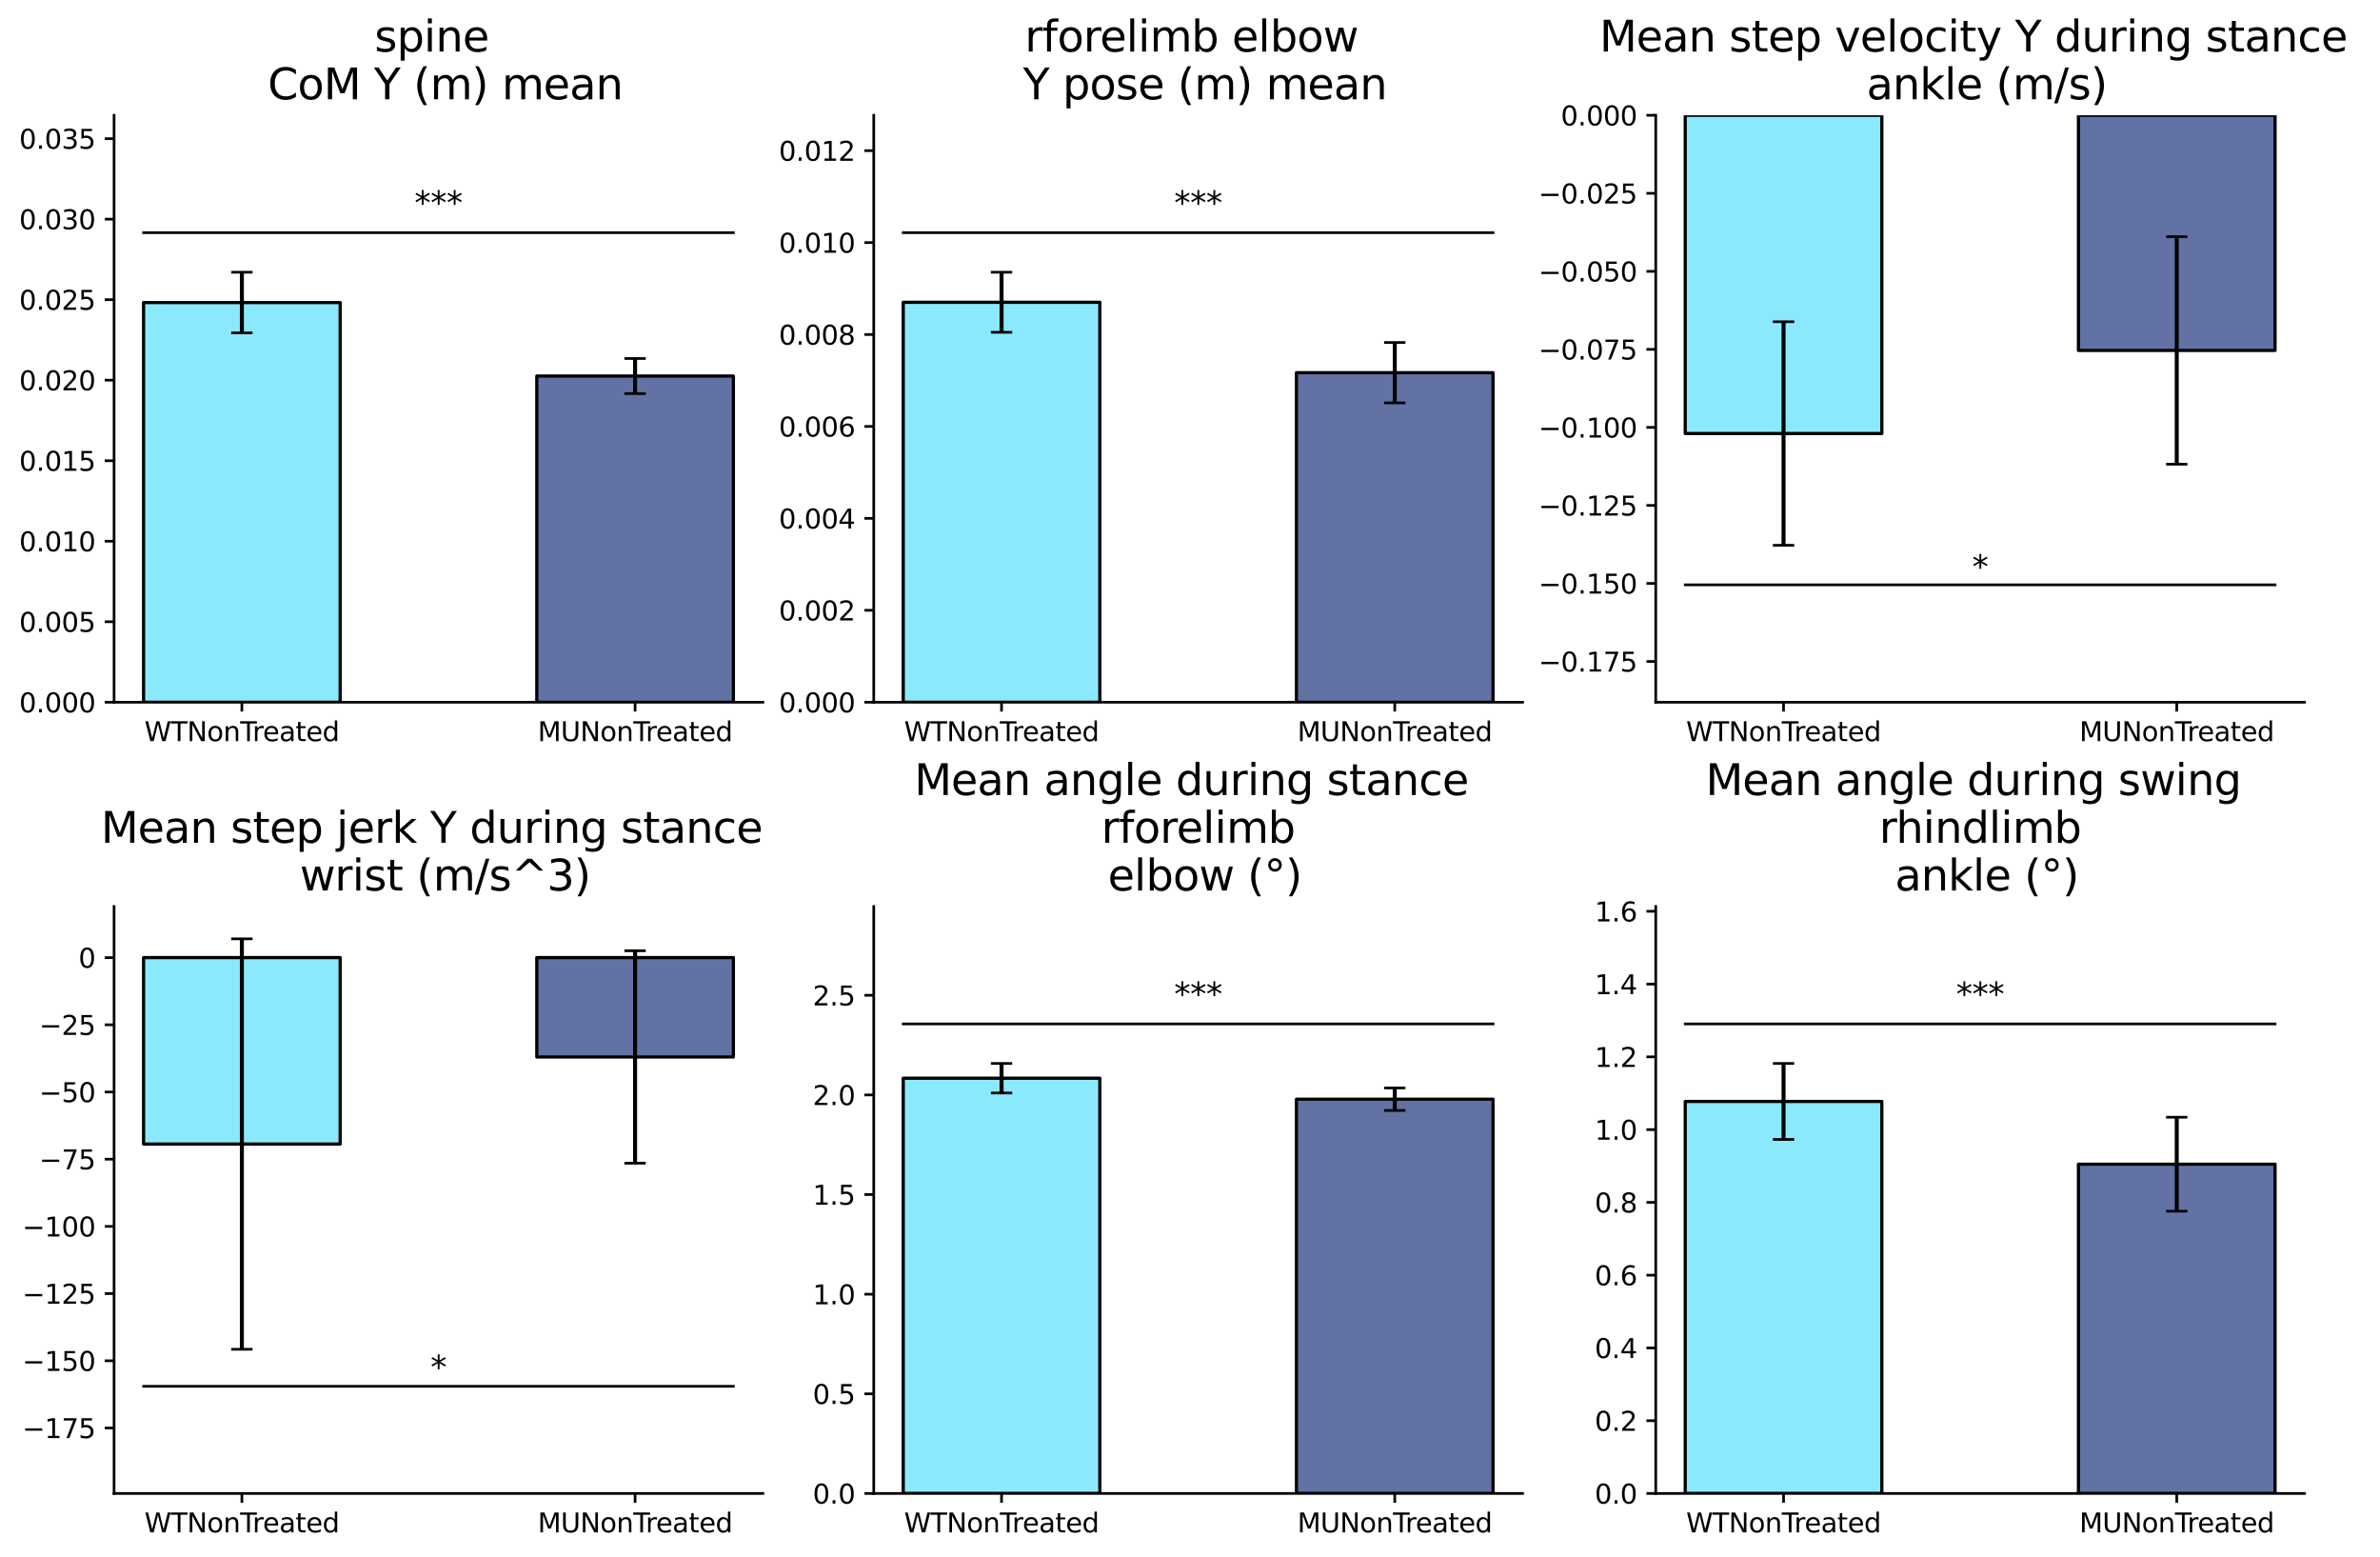 <?xml version="1.0" encoding="utf-8" standalone="no"?>
<!DOCTYPE svg PUBLIC "-//W3C//DTD SVG 1.1//EN"
  "http://www.w3.org/Graphics/SVG/1.1/DTD/svg11.dtd">
<svg xmlns:xlink="http://www.w3.org/1999/xlink" width="893.528pt" height="584.4pt" viewBox="0 0 893.528 584.4" xmlns="http://www.w3.org/2000/svg" version="1.1">
 <defs>
  <style type="text/css">*{stroke-linejoin: round; stroke-linecap: butt}</style>
 </defs>
 <g id="figure_1">
  <g id="patch_1">
   <path d="M 0 584.4 
L 893.528 584.4 
L 893.528 0 
L 0 0 
z
" style="fill: #ffffff"/>
  </g>
  <g id="axes_1">
   <g id="patch_2">
    <path d="M 42.828 263.563 
L 286.406 263.563 
L 286.406 43.274 
L 42.828 43.274 
z
" style="fill: #ffffff"/>
   </g>
   <g id="patch_3">
    <path d="M 53.9 263.563 
L 127.711 263.563 
L 127.711 113.555 
L 53.9 113.555 
z
" clip-path="url(#p44c1f2659e)" style="fill: #8be9fd; stroke: #000000; stroke-width: 1.2; stroke-linejoin: miter"/>
   </g>
   <g id="patch_4">
    <path d="M 201.523 263.563 
L 275.335 263.563 
L 275.335 141.142 
L 201.523 141.142 
z
" clip-path="url(#p44c1f2659e)" style="fill: #6272a4; stroke: #000000; stroke-width: 1.2; stroke-linejoin: miter"/>
   </g>
   <g id="matplotlib.axis_1">
    <g id="xtick_1">
     <g id="line2d_1">
      <defs>
       <path id="mabafa39a69" d="M 0 0 
L 0 3.5 
" style="stroke: #000000"/>
      </defs>
      <g>
       <use xlink:href="#mabafa39a69" x="90.806" y="263.563" style="stroke: #000000"/>
      </g>
     </g>
     <g id="text_1">
      <!-- WTNonTreated -->
      <g transform="translate(54.228 278.162) scale(0.1 -0.1)">
       <defs>
        <path id="DejaVuSans-57" d="M 213 4666 
L 850 4666 
L 1831 722 
L 2809 4666 
L 3519 4666 
L 4500 722 
L 5478 4666 
L 6119 4666 
L 4947 0 
L 4153 0 
L 3169 4050 
L 2175 0 
L 1381 0 
L 213 4666 
z
" transform="scale(0.016)"/>
        <path id="DejaVuSans-54" d="M -19 4666 
L 3928 4666 
L 3928 4134 
L 2272 4134 
L 2272 0 
L 1638 0 
L 1638 4134 
L -19 4134 
L -19 4666 
z
" transform="scale(0.016)"/>
        <path id="DejaVuSans-4e" d="M 628 4666 
L 1478 4666 
L 3547 763 
L 3547 4666 
L 4159 4666 
L 4159 0 
L 3309 0 
L 1241 3903 
L 1241 0 
L 628 0 
L 628 4666 
z
" transform="scale(0.016)"/>
        <path id="DejaVuSans-6f" d="M 1959 3097 
Q 1497 3097 1228 2736 
Q 959 2375 959 1747 
Q 959 1119 1226 758 
Q 1494 397 1959 397 
Q 2419 397 2687 759 
Q 2956 1122 2956 1747 
Q 2956 2369 2687 2733 
Q 2419 3097 1959 3097 
z
M 1959 3584 
Q 2709 3584 3137 3096 
Q 3566 2609 3566 1747 
Q 3566 888 3137 398 
Q 2709 -91 1959 -91 
Q 1206 -91 779 398 
Q 353 888 353 1747 
Q 353 2609 779 3096 
Q 1206 3584 1959 3584 
z
" transform="scale(0.016)"/>
        <path id="DejaVuSans-6e" d="M 3513 2113 
L 3513 0 
L 2938 0 
L 2938 2094 
Q 2938 2591 2744 2837 
Q 2550 3084 2163 3084 
Q 1697 3084 1428 2787 
Q 1159 2491 1159 1978 
L 1159 0 
L 581 0 
L 581 3500 
L 1159 3500 
L 1159 2956 
Q 1366 3272 1645 3428 
Q 1925 3584 2291 3584 
Q 2894 3584 3203 3211 
Q 3513 2838 3513 2113 
z
" transform="scale(0.016)"/>
        <path id="DejaVuSans-72" d="M 2631 2963 
Q 2534 3019 2420 3045 
Q 2306 3072 2169 3072 
Q 1681 3072 1420 2755 
Q 1159 2438 1159 1844 
L 1159 0 
L 581 0 
L 581 3500 
L 1159 3500 
L 1159 2956 
Q 1341 3275 1631 3429 
Q 1922 3584 2338 3584 
Q 2397 3584 2469 3576 
Q 2541 3569 2628 3553 
L 2631 2963 
z
" transform="scale(0.016)"/>
        <path id="DejaVuSans-65" d="M 3597 1894 
L 3597 1613 
L 953 1613 
Q 991 1019 1311 708 
Q 1631 397 2203 397 
Q 2534 397 2845 478 
Q 3156 559 3463 722 
L 3463 178 
Q 3153 47 2828 -22 
Q 2503 -91 2169 -91 
Q 1331 -91 842 396 
Q 353 884 353 1716 
Q 353 2575 817 3079 
Q 1281 3584 2069 3584 
Q 2775 3584 3186 3129 
Q 3597 2675 3597 1894 
z
M 3022 2063 
Q 3016 2534 2758 2815 
Q 2500 3097 2075 3097 
Q 1594 3097 1305 2825 
Q 1016 2553 972 2059 
L 3022 2063 
z
" transform="scale(0.016)"/>
        <path id="DejaVuSans-61" d="M 2194 1759 
Q 1497 1759 1228 1600 
Q 959 1441 959 1056 
Q 959 750 1161 570 
Q 1363 391 1709 391 
Q 2188 391 2477 730 
Q 2766 1069 2766 1631 
L 2766 1759 
L 2194 1759 
z
M 3341 1997 
L 3341 0 
L 2766 0 
L 2766 531 
Q 2569 213 2275 61 
Q 1981 -91 1556 -91 
Q 1019 -91 701 211 
Q 384 513 384 1019 
Q 384 1609 779 1909 
Q 1175 2209 1959 2209 
L 2766 2209 
L 2766 2266 
Q 2766 2663 2505 2880 
Q 2244 3097 1772 3097 
Q 1472 3097 1187 3025 
Q 903 2953 641 2809 
L 641 3341 
Q 956 3463 1253 3523 
Q 1550 3584 1831 3584 
Q 2591 3584 2966 3190 
Q 3341 2797 3341 1997 
z
" transform="scale(0.016)"/>
        <path id="DejaVuSans-74" d="M 1172 4494 
L 1172 3500 
L 2356 3500 
L 2356 3053 
L 1172 3053 
L 1172 1153 
Q 1172 725 1289 603 
Q 1406 481 1766 481 
L 2356 481 
L 2356 0 
L 1766 0 
Q 1100 0 847 248 
Q 594 497 594 1153 
L 594 3053 
L 172 3053 
L 172 3500 
L 594 3500 
L 594 4494 
L 1172 4494 
z
" transform="scale(0.016)"/>
        <path id="DejaVuSans-64" d="M 2906 2969 
L 2906 4863 
L 3481 4863 
L 3481 0 
L 2906 0 
L 2906 525 
Q 2725 213 2448 61 
Q 2172 -91 1784 -91 
Q 1150 -91 751 415 
Q 353 922 353 1747 
Q 353 2572 751 3078 
Q 1150 3584 1784 3584 
Q 2172 3584 2448 3432 
Q 2725 3281 2906 2969 
z
M 947 1747 
Q 947 1113 1208 752 
Q 1469 391 1925 391 
Q 2381 391 2643 752 
Q 2906 1113 2906 1747 
Q 2906 2381 2643 2742 
Q 2381 3103 1925 3103 
Q 1469 3103 1208 2742 
Q 947 2381 947 1747 
z
" transform="scale(0.016)"/>
       </defs>
       <use xlink:href="#DejaVuSans-57"/>
       <use xlink:href="#DejaVuSans-54" transform="translate(98.877 0)"/>
       <use xlink:href="#DejaVuSans-4e" transform="translate(159.961 0)"/>
       <use xlink:href="#DejaVuSans-6f" transform="translate(234.766 0)"/>
       <use xlink:href="#DejaVuSans-6e" transform="translate(295.947 0)"/>
       <use xlink:href="#DejaVuSans-54" transform="translate(359.326 0)"/>
       <use xlink:href="#DejaVuSans-72" transform="translate(405.66 0)"/>
       <use xlink:href="#DejaVuSans-65" transform="translate(444.523 0)"/>
       <use xlink:href="#DejaVuSans-61" transform="translate(506.047 0)"/>
       <use xlink:href="#DejaVuSans-74" transform="translate(567.326 0)"/>
       <use xlink:href="#DejaVuSans-65" transform="translate(606.535 0)"/>
       <use xlink:href="#DejaVuSans-64" transform="translate(668.059 0)"/>
      </g>
     </g>
    </g>
    <g id="xtick_2">
     <g id="line2d_2">
      <g>
       <use xlink:href="#mabafa39a69" x="238.429" y="263.563" style="stroke: #000000"/>
      </g>
     </g>
     <g id="text_2">
      <!-- MUNonTreated -->
      <g transform="translate(201.876 278.162) scale(0.1 -0.1)">
       <defs>
        <path id="DejaVuSans-4d" d="M 628 4666 
L 1569 4666 
L 2759 1491 
L 3956 4666 
L 4897 4666 
L 4897 0 
L 4281 0 
L 4281 4097 
L 3078 897 
L 2444 897 
L 1241 4097 
L 1241 0 
L 628 0 
L 628 4666 
z
" transform="scale(0.016)"/>
        <path id="DejaVuSans-55" d="M 556 4666 
L 1191 4666 
L 1191 1831 
Q 1191 1081 1462 751 
Q 1734 422 2344 422 
Q 2950 422 3222 751 
Q 3494 1081 3494 1831 
L 3494 4666 
L 4128 4666 
L 4128 1753 
Q 4128 841 3676 375 
Q 3225 -91 2344 -91 
Q 1459 -91 1007 375 
Q 556 841 556 1753 
L 556 4666 
z
" transform="scale(0.016)"/>
       </defs>
       <use xlink:href="#DejaVuSans-4d"/>
       <use xlink:href="#DejaVuSans-55" transform="translate(86.279 0)"/>
       <use xlink:href="#DejaVuSans-4e" transform="translate(159.473 0)"/>
       <use xlink:href="#DejaVuSans-6f" transform="translate(234.277 0)"/>
       <use xlink:href="#DejaVuSans-6e" transform="translate(295.459 0)"/>
       <use xlink:href="#DejaVuSans-54" transform="translate(358.838 0)"/>
       <use xlink:href="#DejaVuSans-72" transform="translate(405.172 0)"/>
       <use xlink:href="#DejaVuSans-65" transform="translate(444.035 0)"/>
       <use xlink:href="#DejaVuSans-61" transform="translate(505.559 0)"/>
       <use xlink:href="#DejaVuSans-74" transform="translate(566.838 0)"/>
       <use xlink:href="#DejaVuSans-65" transform="translate(606.047 0)"/>
       <use xlink:href="#DejaVuSans-64" transform="translate(667.57 0)"/>
      </g>
     </g>
    </g>
   </g>
   <g id="matplotlib.axis_2">
    <g id="ytick_1">
     <g id="line2d_3">
      <defs>
       <path id="m219d5b5b65" d="M 0 0 
L -3.5 0 
" style="stroke: #000000"/>
      </defs>
      <g>
       <use xlink:href="#m219d5b5b65" x="42.828" y="263.563" style="stroke: #000000"/>
      </g>
     </g>
     <g id="text_3">
      <!-- 0.000 -->
      <g transform="translate(7.2 267.362) scale(0.1 -0.1)">
       <defs>
        <path id="DejaVuSans-30" d="M 2034 4250 
Q 1547 4250 1301 3770 
Q 1056 3291 1056 2328 
Q 1056 1369 1301 889 
Q 1547 409 2034 409 
Q 2525 409 2770 889 
Q 3016 1369 3016 2328 
Q 3016 3291 2770 3770 
Q 2525 4250 2034 4250 
z
M 2034 4750 
Q 2819 4750 3233 4129 
Q 3647 3509 3647 2328 
Q 3647 1150 3233 529 
Q 2819 -91 2034 -91 
Q 1250 -91 836 529 
Q 422 1150 422 2328 
Q 422 3509 836 4129 
Q 1250 4750 2034 4750 
z
" transform="scale(0.016)"/>
        <path id="DejaVuSans-2e" d="M 684 794 
L 1344 794 
L 1344 0 
L 684 0 
L 684 794 
z
" transform="scale(0.016)"/>
       </defs>
       <use xlink:href="#DejaVuSans-30"/>
       <use xlink:href="#DejaVuSans-2e" transform="translate(63.623 0)"/>
       <use xlink:href="#DejaVuSans-30" transform="translate(95.41 0)"/>
       <use xlink:href="#DejaVuSans-30" transform="translate(159.033 0)"/>
       <use xlink:href="#DejaVuSans-30" transform="translate(222.656 0)"/>
      </g>
     </g>
    </g>
    <g id="ytick_2">
     <g id="line2d_4">
      <g>
       <use xlink:href="#m219d5b5b65" x="42.828" y="233.344" style="stroke: #000000"/>
      </g>
     </g>
     <g id="text_4">
      <!-- 0.005 -->
      <g transform="translate(7.2 237.143) scale(0.1 -0.1)">
       <defs>
        <path id="DejaVuSans-35" d="M 691 4666 
L 3169 4666 
L 3169 4134 
L 1269 4134 
L 1269 2991 
Q 1406 3038 1543 3061 
Q 1681 3084 1819 3084 
Q 2600 3084 3056 2656 
Q 3513 2228 3513 1497 
Q 3513 744 3044 326 
Q 2575 -91 1722 -91 
Q 1428 -91 1123 -41 
Q 819 9 494 109 
L 494 744 
Q 775 591 1075 516 
Q 1375 441 1709 441 
Q 2250 441 2565 725 
Q 2881 1009 2881 1497 
Q 2881 1984 2565 2268 
Q 2250 2553 1709 2553 
Q 1456 2553 1204 2497 
Q 953 2441 691 2322 
L 691 4666 
z
" transform="scale(0.016)"/>
       </defs>
       <use xlink:href="#DejaVuSans-30"/>
       <use xlink:href="#DejaVuSans-2e" transform="translate(63.623 0)"/>
       <use xlink:href="#DejaVuSans-30" transform="translate(95.41 0)"/>
       <use xlink:href="#DejaVuSans-30" transform="translate(159.033 0)"/>
       <use xlink:href="#DejaVuSans-35" transform="translate(222.656 0)"/>
      </g>
     </g>
    </g>
    <g id="ytick_3">
     <g id="line2d_5">
      <g>
       <use xlink:href="#m219d5b5b65" x="42.828" y="203.125" style="stroke: #000000"/>
      </g>
     </g>
     <g id="text_5">
      <!-- 0.010 -->
      <g transform="translate(7.2 206.924) scale(0.1 -0.1)">
       <defs>
        <path id="DejaVuSans-31" d="M 794 531 
L 1825 531 
L 1825 4091 
L 703 3866 
L 703 4441 
L 1819 4666 
L 2450 4666 
L 2450 531 
L 3481 531 
L 3481 0 
L 794 0 
L 794 531 
z
" transform="scale(0.016)"/>
       </defs>
       <use xlink:href="#DejaVuSans-30"/>
       <use xlink:href="#DejaVuSans-2e" transform="translate(63.623 0)"/>
       <use xlink:href="#DejaVuSans-30" transform="translate(95.41 0)"/>
       <use xlink:href="#DejaVuSans-31" transform="translate(159.033 0)"/>
       <use xlink:href="#DejaVuSans-30" transform="translate(222.656 0)"/>
      </g>
     </g>
    </g>
    <g id="ytick_4">
     <g id="line2d_6">
      <g>
       <use xlink:href="#m219d5b5b65" x="42.828" y="172.905" style="stroke: #000000"/>
      </g>
     </g>
     <g id="text_6">
      <!-- 0.015 -->
      <g transform="translate(7.2 176.705) scale(0.1 -0.1)">
       <use xlink:href="#DejaVuSans-30"/>
       <use xlink:href="#DejaVuSans-2e" transform="translate(63.623 0)"/>
       <use xlink:href="#DejaVuSans-30" transform="translate(95.41 0)"/>
       <use xlink:href="#DejaVuSans-31" transform="translate(159.033 0)"/>
       <use xlink:href="#DejaVuSans-35" transform="translate(222.656 0)"/>
      </g>
     </g>
    </g>
    <g id="ytick_5">
     <g id="line2d_7">
      <g>
       <use xlink:href="#m219d5b5b65" x="42.828" y="142.686" style="stroke: #000000"/>
      </g>
     </g>
     <g id="text_7">
      <!-- 0.020 -->
      <g transform="translate(7.2 146.485) scale(0.1 -0.1)">
       <defs>
        <path id="DejaVuSans-32" d="M 1228 531 
L 3431 531 
L 3431 0 
L 469 0 
L 469 531 
Q 828 903 1448 1529 
Q 2069 2156 2228 2338 
Q 2531 2678 2651 2914 
Q 2772 3150 2772 3378 
Q 2772 3750 2511 3984 
Q 2250 4219 1831 4219 
Q 1534 4219 1204 4116 
Q 875 4013 500 3803 
L 500 4441 
Q 881 4594 1212 4672 
Q 1544 4750 1819 4750 
Q 2544 4750 2975 4387 
Q 3406 4025 3406 3419 
Q 3406 3131 3298 2873 
Q 3191 2616 2906 2266 
Q 2828 2175 2409 1742 
Q 1991 1309 1228 531 
z
" transform="scale(0.016)"/>
       </defs>
       <use xlink:href="#DejaVuSans-30"/>
       <use xlink:href="#DejaVuSans-2e" transform="translate(63.623 0)"/>
       <use xlink:href="#DejaVuSans-30" transform="translate(95.41 0)"/>
       <use xlink:href="#DejaVuSans-32" transform="translate(159.033 0)"/>
       <use xlink:href="#DejaVuSans-30" transform="translate(222.656 0)"/>
      </g>
     </g>
    </g>
    <g id="ytick_6">
     <g id="line2d_8">
      <g>
       <use xlink:href="#m219d5b5b65" x="42.828" y="112.467" style="stroke: #000000"/>
      </g>
     </g>
     <g id="text_8">
      <!-- 0.025 -->
      <g transform="translate(7.2 116.266) scale(0.1 -0.1)">
       <use xlink:href="#DejaVuSans-30"/>
       <use xlink:href="#DejaVuSans-2e" transform="translate(63.623 0)"/>
       <use xlink:href="#DejaVuSans-30" transform="translate(95.41 0)"/>
       <use xlink:href="#DejaVuSans-32" transform="translate(159.033 0)"/>
       <use xlink:href="#DejaVuSans-35" transform="translate(222.656 0)"/>
      </g>
     </g>
    </g>
    <g id="ytick_7">
     <g id="line2d_9">
      <g>
       <use xlink:href="#m219d5b5b65" x="42.828" y="82.247" style="stroke: #000000"/>
      </g>
     </g>
     <g id="text_9">
      <!-- 0.030 -->
      <g transform="translate(7.2 86.047) scale(0.1 -0.1)">
       <defs>
        <path id="DejaVuSans-33" d="M 2597 2516 
Q 3050 2419 3304 2112 
Q 3559 1806 3559 1356 
Q 3559 666 3084 287 
Q 2609 -91 1734 -91 
Q 1441 -91 1130 -33 
Q 819 25 488 141 
L 488 750 
Q 750 597 1062 519 
Q 1375 441 1716 441 
Q 2309 441 2620 675 
Q 2931 909 2931 1356 
Q 2931 1769 2642 2001 
Q 2353 2234 1838 2234 
L 1294 2234 
L 1294 2753 
L 1863 2753 
Q 2328 2753 2575 2939 
Q 2822 3125 2822 3475 
Q 2822 3834 2567 4026 
Q 2313 4219 1838 4219 
Q 1578 4219 1281 4162 
Q 984 4106 628 3988 
L 628 4550 
Q 988 4650 1302 4700 
Q 1616 4750 1894 4750 
Q 2613 4750 3031 4423 
Q 3450 4097 3450 3541 
Q 3450 3153 3228 2886 
Q 3006 2619 2597 2516 
z
" transform="scale(0.016)"/>
       </defs>
       <use xlink:href="#DejaVuSans-30"/>
       <use xlink:href="#DejaVuSans-2e" transform="translate(63.623 0)"/>
       <use xlink:href="#DejaVuSans-30" transform="translate(95.41 0)"/>
       <use xlink:href="#DejaVuSans-33" transform="translate(159.033 0)"/>
       <use xlink:href="#DejaVuSans-30" transform="translate(222.656 0)"/>
      </g>
     </g>
    </g>
    <g id="ytick_8">
     <g id="line2d_10">
      <g>
       <use xlink:href="#m219d5b5b65" x="42.828" y="52.028" style="stroke: #000000"/>
      </g>
     </g>
     <g id="text_10">
      <!-- 0.035 -->
      <g transform="translate(7.2 55.827) scale(0.1 -0.1)">
       <use xlink:href="#DejaVuSans-30"/>
       <use xlink:href="#DejaVuSans-2e" transform="translate(63.623 0)"/>
       <use xlink:href="#DejaVuSans-30" transform="translate(95.41 0)"/>
       <use xlink:href="#DejaVuSans-33" transform="translate(159.033 0)"/>
       <use xlink:href="#DejaVuSans-35" transform="translate(222.656 0)"/>
      </g>
     </g>
    </g>
   </g>
   <g id="LineCollection_1">
    <path d="M 90.806 124.931 
L 90.806 102.179 
" clip-path="url(#p44c1f2659e)" style="fill: none; stroke: #000000; stroke-width: 1.5"/>
    <path d="M 238.429 147.726 
L 238.429 134.559 
" clip-path="url(#p44c1f2659e)" style="fill: none; stroke: #000000; stroke-width: 1.5"/>
   </g>
   <g id="line2d_11">
    <defs>
     <path id="m34ff837f20" d="M 4 0 
L -4 -0 
" style="stroke: #000000"/>
    </defs>
    <g clip-path="url(#p44c1f2659e)">
     <use xlink:href="#m34ff837f20" x="90.806" y="124.931" style="stroke: #000000"/>
     <use xlink:href="#m34ff837f20" x="238.429" y="147.726" style="stroke: #000000"/>
    </g>
   </g>
   <g id="line2d_12">
    <g clip-path="url(#p44c1f2659e)">
     <use xlink:href="#m34ff837f20" x="90.806" y="102.179" style="stroke: #000000"/>
     <use xlink:href="#m34ff837f20" x="238.429" y="134.559" style="stroke: #000000"/>
    </g>
   </g>
   <g id="line2d_13">
    <path d="M 53.9 87.332 
L 275.335 87.332 
" clip-path="url(#p44c1f2659e)" style="fill: none; stroke: #000000; stroke-linecap: square"/>
   </g>
   <g id="patch_5">
    <path d="M 42.828 263.563 
L 42.828 43.274 
" style="fill: none; stroke: #000000; stroke-linejoin: miter; stroke-linecap: square"/>
   </g>
   <g id="patch_6">
    <path d="M 42.828 263.563 
L 286.406 263.563 
" style="fill: none; stroke: #000000; stroke-linejoin: miter; stroke-linecap: square"/>
   </g>
   <g id="text_11">
    <!-- *** -->
    <g transform="translate(155.617 80.43) scale(0.12 -0.12)">
     <defs>
      <path id="DejaVuSans-2a" d="M 3009 3897 
L 1888 3291 
L 3009 2681 
L 2828 2375 
L 1778 3009 
L 1778 1831 
L 1422 1831 
L 1422 3009 
L 372 2375 
L 191 2681 
L 1313 3291 
L 191 3897 
L 372 4206 
L 1422 3572 
L 1422 4750 
L 1778 4750 
L 1778 3572 
L 2828 4206 
L 3009 3897 
z
" transform="scale(0.016)"/>
     </defs>
     <use xlink:href="#DejaVuSans-2a"/>
     <use xlink:href="#DejaVuSans-2a" transform="translate(50 0)"/>
     <use xlink:href="#DejaVuSans-2a" transform="translate(100 0)"/>
    </g>
   </g>
   <g id="text_12">
    <!-- spine  -->
    <g transform="translate(140.613 19.358) scale(0.16 -0.16)">
     <defs>
      <path id="DejaVuSans-73" d="M 2834 3397 
L 2834 2853 
Q 2591 2978 2328 3040 
Q 2066 3103 1784 3103 
Q 1356 3103 1142 2972 
Q 928 2841 928 2578 
Q 928 2378 1081 2264 
Q 1234 2150 1697 2047 
L 1894 2003 
Q 2506 1872 2764 1633 
Q 3022 1394 3022 966 
Q 3022 478 2636 193 
Q 2250 -91 1575 -91 
Q 1294 -91 989 -36 
Q 684 19 347 128 
L 347 722 
Q 666 556 975 473 
Q 1284 391 1588 391 
Q 1994 391 2212 530 
Q 2431 669 2431 922 
Q 2431 1156 2273 1281 
Q 2116 1406 1581 1522 
L 1381 1569 
Q 847 1681 609 1914 
Q 372 2147 372 2553 
Q 372 3047 722 3315 
Q 1072 3584 1716 3584 
Q 2034 3584 2315 3537 
Q 2597 3491 2834 3397 
z
" transform="scale(0.016)"/>
      <path id="DejaVuSans-70" d="M 1159 525 
L 1159 -1331 
L 581 -1331 
L 581 3500 
L 1159 3500 
L 1159 2969 
Q 1341 3281 1617 3432 
Q 1894 3584 2278 3584 
Q 2916 3584 3314 3078 
Q 3713 2572 3713 1747 
Q 3713 922 3314 415 
Q 2916 -91 2278 -91 
Q 1894 -91 1617 61 
Q 1341 213 1159 525 
z
M 3116 1747 
Q 3116 2381 2855 2742 
Q 2594 3103 2138 3103 
Q 1681 3103 1420 2742 
Q 1159 2381 1159 1747 
Q 1159 1113 1420 752 
Q 1681 391 2138 391 
Q 2594 391 2855 752 
Q 3116 1113 3116 1747 
z
" transform="scale(0.016)"/>
      <path id="DejaVuSans-69" d="M 603 3500 
L 1178 3500 
L 1178 0 
L 603 0 
L 603 3500 
z
M 603 4863 
L 1178 4863 
L 1178 4134 
L 603 4134 
L 603 4863 
z
" transform="scale(0.016)"/>
      <path id="DejaVuSans-20" transform="scale(0.016)"/>
     </defs>
     <use xlink:href="#DejaVuSans-73"/>
     <use xlink:href="#DejaVuSans-70" transform="translate(52.1 0)"/>
     <use xlink:href="#DejaVuSans-69" transform="translate(115.576 0)"/>
     <use xlink:href="#DejaVuSans-6e" transform="translate(143.359 0)"/>
     <use xlink:href="#DejaVuSans-65" transform="translate(206.738 0)"/>
     <use xlink:href="#DejaVuSans-20" transform="translate(268.262 0)"/>
    </g>
    <!--  CoM Y (m) mean -->
    <g transform="translate(95.455 37.274) scale(0.16 -0.16)">
     <defs>
      <path id="DejaVuSans-43" d="M 4122 4306 
L 4122 3641 
Q 3803 3938 3442 4084 
Q 3081 4231 2675 4231 
Q 1875 4231 1450 3742 
Q 1025 3253 1025 2328 
Q 1025 1406 1450 917 
Q 1875 428 2675 428 
Q 3081 428 3442 575 
Q 3803 722 4122 1019 
L 4122 359 
Q 3791 134 3420 21 
Q 3050 -91 2638 -91 
Q 1578 -91 968 557 
Q 359 1206 359 2328 
Q 359 3453 968 4101 
Q 1578 4750 2638 4750 
Q 3056 4750 3426 4639 
Q 3797 4528 4122 4306 
z
" transform="scale(0.016)"/>
      <path id="DejaVuSans-59" d="M -13 4666 
L 666 4666 
L 1959 2747 
L 3244 4666 
L 3922 4666 
L 2272 2222 
L 2272 0 
L 1638 0 
L 1638 2222 
L -13 4666 
z
" transform="scale(0.016)"/>
      <path id="DejaVuSans-28" d="M 1984 4856 
Q 1566 4138 1362 3434 
Q 1159 2731 1159 2009 
Q 1159 1288 1364 580 
Q 1569 -128 1984 -844 
L 1484 -844 
Q 1016 -109 783 600 
Q 550 1309 550 2009 
Q 550 2706 781 3412 
Q 1013 4119 1484 4856 
L 1984 4856 
z
" transform="scale(0.016)"/>
      <path id="DejaVuSans-6d" d="M 3328 2828 
Q 3544 3216 3844 3400 
Q 4144 3584 4550 3584 
Q 5097 3584 5394 3201 
Q 5691 2819 5691 2113 
L 5691 0 
L 5113 0 
L 5113 2094 
Q 5113 2597 4934 2840 
Q 4756 3084 4391 3084 
Q 3944 3084 3684 2787 
Q 3425 2491 3425 1978 
L 3425 0 
L 2847 0 
L 2847 2094 
Q 2847 2600 2669 2842 
Q 2491 3084 2119 3084 
Q 1678 3084 1418 2786 
Q 1159 2488 1159 1978 
L 1159 0 
L 581 0 
L 581 3500 
L 1159 3500 
L 1159 2956 
Q 1356 3278 1631 3431 
Q 1906 3584 2284 3584 
Q 2666 3584 2933 3390 
Q 3200 3197 3328 2828 
z
" transform="scale(0.016)"/>
      <path id="DejaVuSans-29" d="M 513 4856 
L 1013 4856 
Q 1481 4119 1714 3412 
Q 1947 2706 1947 2009 
Q 1947 1309 1714 600 
Q 1481 -109 1013 -844 
L 513 -844 
Q 928 -128 1133 580 
Q 1338 1288 1338 2009 
Q 1338 2731 1133 3434 
Q 928 4138 513 4856 
z
" transform="scale(0.016)"/>
     </defs>
     <use xlink:href="#DejaVuSans-20"/>
     <use xlink:href="#DejaVuSans-43" transform="translate(31.787 0)"/>
     <use xlink:href="#DejaVuSans-6f" transform="translate(101.611 0)"/>
     <use xlink:href="#DejaVuSans-4d" transform="translate(162.793 0)"/>
     <use xlink:href="#DejaVuSans-20" transform="translate(249.072 0)"/>
     <use xlink:href="#DejaVuSans-59" transform="translate(280.859 0)"/>
     <use xlink:href="#DejaVuSans-20" transform="translate(341.943 0)"/>
     <use xlink:href="#DejaVuSans-28" transform="translate(373.73 0)"/>
     <use xlink:href="#DejaVuSans-6d" transform="translate(412.744 0)"/>
     <use xlink:href="#DejaVuSans-29" transform="translate(510.156 0)"/>
     <use xlink:href="#DejaVuSans-20" transform="translate(549.17 0)"/>
     <use xlink:href="#DejaVuSans-6d" transform="translate(580.957 0)"/>
     <use xlink:href="#DejaVuSans-65" transform="translate(678.369 0)"/>
     <use xlink:href="#DejaVuSans-61" transform="translate(739.893 0)"/>
     <use xlink:href="#DejaVuSans-6e" transform="translate(801.172 0)"/>
    </g>
   </g>
  </g>
  <g id="axes_2">
   <g id="patch_7">
    <path d="M 328.035 263.563 
L 571.613 263.563 
L 571.613 43.274 
L 328.035 43.274 
z
" style="fill: #ffffff"/>
   </g>
   <g id="patch_8">
    <path d="M 339.107 263.563 
L 412.918 263.563 
L 412.918 113.452 
L 339.107 113.452 
z
" clip-path="url(#p2b552136f8)" style="fill: #8be9fd; stroke: #000000; stroke-width: 1.2; stroke-linejoin: miter"/>
   </g>
   <g id="patch_9">
    <path d="M 486.73 263.563 
L 560.541 263.563 
L 560.541 139.88 
L 486.73 139.88 
z
" clip-path="url(#p2b552136f8)" style="fill: #6272a4; stroke: #000000; stroke-width: 1.2; stroke-linejoin: miter"/>
   </g>
   <g id="matplotlib.axis_3">
    <g id="xtick_3">
     <g id="line2d_14">
      <g>
       <use xlink:href="#mabafa39a69" x="376.012" y="263.563" style="stroke: #000000"/>
      </g>
     </g>
     <g id="text_13">
      <!-- WTNonTreated -->
      <g transform="translate(339.435 278.162) scale(0.1 -0.1)">
       <use xlink:href="#DejaVuSans-57"/>
       <use xlink:href="#DejaVuSans-54" transform="translate(98.877 0)"/>
       <use xlink:href="#DejaVuSans-4e" transform="translate(159.961 0)"/>
       <use xlink:href="#DejaVuSans-6f" transform="translate(234.766 0)"/>
       <use xlink:href="#DejaVuSans-6e" transform="translate(295.947 0)"/>
       <use xlink:href="#DejaVuSans-54" transform="translate(359.326 0)"/>
       <use xlink:href="#DejaVuSans-72" transform="translate(405.66 0)"/>
       <use xlink:href="#DejaVuSans-65" transform="translate(444.523 0)"/>
       <use xlink:href="#DejaVuSans-61" transform="translate(506.047 0)"/>
       <use xlink:href="#DejaVuSans-74" transform="translate(567.326 0)"/>
       <use xlink:href="#DejaVuSans-65" transform="translate(606.535 0)"/>
       <use xlink:href="#DejaVuSans-64" transform="translate(668.059 0)"/>
      </g>
     </g>
    </g>
    <g id="xtick_4">
     <g id="line2d_15">
      <g>
       <use xlink:href="#mabafa39a69" x="523.636" y="263.563" style="stroke: #000000"/>
      </g>
     </g>
     <g id="text_14">
      <!-- MUNonTreated -->
      <g transform="translate(487.082 278.162) scale(0.1 -0.1)">
       <use xlink:href="#DejaVuSans-4d"/>
       <use xlink:href="#DejaVuSans-55" transform="translate(86.279 0)"/>
       <use xlink:href="#DejaVuSans-4e" transform="translate(159.473 0)"/>
       <use xlink:href="#DejaVuSans-6f" transform="translate(234.277 0)"/>
       <use xlink:href="#DejaVuSans-6e" transform="translate(295.459 0)"/>
       <use xlink:href="#DejaVuSans-54" transform="translate(358.838 0)"/>
       <use xlink:href="#DejaVuSans-72" transform="translate(405.172 0)"/>
       <use xlink:href="#DejaVuSans-65" transform="translate(444.035 0)"/>
       <use xlink:href="#DejaVuSans-61" transform="translate(505.559 0)"/>
       <use xlink:href="#DejaVuSans-74" transform="translate(566.838 0)"/>
       <use xlink:href="#DejaVuSans-65" transform="translate(606.047 0)"/>
       <use xlink:href="#DejaVuSans-64" transform="translate(667.57 0)"/>
      </g>
     </g>
    </g>
   </g>
   <g id="matplotlib.axis_4">
    <g id="ytick_9">
     <g id="line2d_16">
      <g>
       <use xlink:href="#m219d5b5b65" x="328.035" y="263.563" style="stroke: #000000"/>
      </g>
     </g>
     <g id="text_15">
      <!-- 0.000 -->
      <g transform="translate(292.407 267.362) scale(0.1 -0.1)">
       <use xlink:href="#DejaVuSans-30"/>
       <use xlink:href="#DejaVuSans-2e" transform="translate(63.623 0)"/>
       <use xlink:href="#DejaVuSans-30" transform="translate(95.41 0)"/>
       <use xlink:href="#DejaVuSans-30" transform="translate(159.033 0)"/>
       <use xlink:href="#DejaVuSans-30" transform="translate(222.656 0)"/>
      </g>
     </g>
    </g>
    <g id="ytick_10">
     <g id="line2d_17">
      <g>
       <use xlink:href="#m219d5b5b65" x="328.035" y="229.06" style="stroke: #000000"/>
      </g>
     </g>
     <g id="text_16">
      <!-- 0.002 -->
      <g transform="translate(292.407 232.859) scale(0.1 -0.1)">
       <use xlink:href="#DejaVuSans-30"/>
       <use xlink:href="#DejaVuSans-2e" transform="translate(63.623 0)"/>
       <use xlink:href="#DejaVuSans-30" transform="translate(95.41 0)"/>
       <use xlink:href="#DejaVuSans-30" transform="translate(159.033 0)"/>
       <use xlink:href="#DejaVuSans-32" transform="translate(222.656 0)"/>
      </g>
     </g>
    </g>
    <g id="ytick_11">
     <g id="line2d_18">
      <g>
       <use xlink:href="#m219d5b5b65" x="328.035" y="194.557" style="stroke: #000000"/>
      </g>
     </g>
     <g id="text_17">
      <!-- 0.004 -->
      <g transform="translate(292.407 198.356) scale(0.1 -0.1)">
       <defs>
        <path id="DejaVuSans-34" d="M 2419 4116 
L 825 1625 
L 2419 1625 
L 2419 4116 
z
M 2253 4666 
L 3047 4666 
L 3047 1625 
L 3713 1625 
L 3713 1100 
L 3047 1100 
L 3047 0 
L 2419 0 
L 2419 1100 
L 313 1100 
L 313 1709 
L 2253 4666 
z
" transform="scale(0.016)"/>
       </defs>
       <use xlink:href="#DejaVuSans-30"/>
       <use xlink:href="#DejaVuSans-2e" transform="translate(63.623 0)"/>
       <use xlink:href="#DejaVuSans-30" transform="translate(95.41 0)"/>
       <use xlink:href="#DejaVuSans-30" transform="translate(159.033 0)"/>
       <use xlink:href="#DejaVuSans-34" transform="translate(222.656 0)"/>
      </g>
     </g>
    </g>
    <g id="ytick_12">
     <g id="line2d_19">
      <g>
       <use xlink:href="#m219d5b5b65" x="328.035" y="160.054" style="stroke: #000000"/>
      </g>
     </g>
     <g id="text_18">
      <!-- 0.006 -->
      <g transform="translate(292.407 163.854) scale(0.1 -0.1)">
       <defs>
        <path id="DejaVuSans-36" d="M 2113 2584 
Q 1688 2584 1439 2293 
Q 1191 2003 1191 1497 
Q 1191 994 1439 701 
Q 1688 409 2113 409 
Q 2538 409 2786 701 
Q 3034 994 3034 1497 
Q 3034 2003 2786 2293 
Q 2538 2584 2113 2584 
z
M 3366 4563 
L 3366 3988 
Q 3128 4100 2886 4159 
Q 2644 4219 2406 4219 
Q 1781 4219 1451 3797 
Q 1122 3375 1075 2522 
Q 1259 2794 1537 2939 
Q 1816 3084 2150 3084 
Q 2853 3084 3261 2657 
Q 3669 2231 3669 1497 
Q 3669 778 3244 343 
Q 2819 -91 2113 -91 
Q 1303 -91 875 529 
Q 447 1150 447 2328 
Q 447 3434 972 4092 
Q 1497 4750 2381 4750 
Q 2619 4750 2861 4703 
Q 3103 4656 3366 4563 
z
" transform="scale(0.016)"/>
       </defs>
       <use xlink:href="#DejaVuSans-30"/>
       <use xlink:href="#DejaVuSans-2e" transform="translate(63.623 0)"/>
       <use xlink:href="#DejaVuSans-30" transform="translate(95.41 0)"/>
       <use xlink:href="#DejaVuSans-30" transform="translate(159.033 0)"/>
       <use xlink:href="#DejaVuSans-36" transform="translate(222.656 0)"/>
      </g>
     </g>
    </g>
    <g id="ytick_13">
     <g id="line2d_20">
      <g>
       <use xlink:href="#m219d5b5b65" x="328.035" y="125.551" style="stroke: #000000"/>
      </g>
     </g>
     <g id="text_19">
      <!-- 0.008 -->
      <g transform="translate(292.407 129.351) scale(0.1 -0.1)">
       <defs>
        <path id="DejaVuSans-38" d="M 2034 2216 
Q 1584 2216 1326 1975 
Q 1069 1734 1069 1313 
Q 1069 891 1326 650 
Q 1584 409 2034 409 
Q 2484 409 2743 651 
Q 3003 894 3003 1313 
Q 3003 1734 2745 1975 
Q 2488 2216 2034 2216 
z
M 1403 2484 
Q 997 2584 770 2862 
Q 544 3141 544 3541 
Q 544 4100 942 4425 
Q 1341 4750 2034 4750 
Q 2731 4750 3128 4425 
Q 3525 4100 3525 3541 
Q 3525 3141 3298 2862 
Q 3072 2584 2669 2484 
Q 3125 2378 3379 2068 
Q 3634 1759 3634 1313 
Q 3634 634 3220 271 
Q 2806 -91 2034 -91 
Q 1263 -91 848 271 
Q 434 634 434 1313 
Q 434 1759 690 2068 
Q 947 2378 1403 2484 
z
M 1172 3481 
Q 1172 3119 1398 2916 
Q 1625 2713 2034 2713 
Q 2441 2713 2670 2916 
Q 2900 3119 2900 3481 
Q 2900 3844 2670 4047 
Q 2441 4250 2034 4250 
Q 1625 4250 1398 4047 
Q 1172 3844 1172 3481 
z
" transform="scale(0.016)"/>
       </defs>
       <use xlink:href="#DejaVuSans-30"/>
       <use xlink:href="#DejaVuSans-2e" transform="translate(63.623 0)"/>
       <use xlink:href="#DejaVuSans-30" transform="translate(95.41 0)"/>
       <use xlink:href="#DejaVuSans-30" transform="translate(159.033 0)"/>
       <use xlink:href="#DejaVuSans-38" transform="translate(222.656 0)"/>
      </g>
     </g>
    </g>
    <g id="ytick_14">
     <g id="line2d_21">
      <g>
       <use xlink:href="#m219d5b5b65" x="328.035" y="91.048" style="stroke: #000000"/>
      </g>
     </g>
     <g id="text_20">
      <!-- 0.010 -->
      <g transform="translate(292.407 94.848) scale(0.1 -0.1)">
       <use xlink:href="#DejaVuSans-30"/>
       <use xlink:href="#DejaVuSans-2e" transform="translate(63.623 0)"/>
       <use xlink:href="#DejaVuSans-30" transform="translate(95.41 0)"/>
       <use xlink:href="#DejaVuSans-31" transform="translate(159.033 0)"/>
       <use xlink:href="#DejaVuSans-30" transform="translate(222.656 0)"/>
      </g>
     </g>
    </g>
    <g id="ytick_15">
     <g id="line2d_22">
      <g>
       <use xlink:href="#m219d5b5b65" x="328.035" y="56.546" style="stroke: #000000"/>
      </g>
     </g>
     <g id="text_21">
      <!-- 0.012 -->
      <g transform="translate(292.407 60.345) scale(0.1 -0.1)">
       <use xlink:href="#DejaVuSans-30"/>
       <use xlink:href="#DejaVuSans-2e" transform="translate(63.623 0)"/>
       <use xlink:href="#DejaVuSans-30" transform="translate(95.41 0)"/>
       <use xlink:href="#DejaVuSans-31" transform="translate(159.033 0)"/>
       <use xlink:href="#DejaVuSans-32" transform="translate(222.656 0)"/>
      </g>
     </g>
    </g>
   </g>
   <g id="LineCollection_2">
    <path d="M 376.012 124.724 
L 376.012 102.179 
" clip-path="url(#p2b552136f8)" style="fill: none; stroke: #000000; stroke-width: 1.5"/>
    <path d="M 523.636 151.22 
L 523.636 128.541 
" clip-path="url(#p2b552136f8)" style="fill: none; stroke: #000000; stroke-width: 1.5"/>
   </g>
   <g id="line2d_23">
    <g clip-path="url(#p2b552136f8)">
     <use xlink:href="#m34ff837f20" x="376.012" y="124.724" style="stroke: #000000"/>
     <use xlink:href="#m34ff837f20" x="523.636" y="151.22" style="stroke: #000000"/>
    </g>
   </g>
   <g id="line2d_24">
    <g clip-path="url(#p2b552136f8)">
     <use xlink:href="#m34ff837f20" x="376.012" y="102.179" style="stroke: #000000"/>
     <use xlink:href="#m34ff837f20" x="523.636" y="128.541" style="stroke: #000000"/>
    </g>
   </g>
   <g id="line2d_25">
    <path d="M 339.107 87.332 
L 560.541 87.332 
" clip-path="url(#p2b552136f8)" style="fill: none; stroke: #000000; stroke-linecap: square"/>
   </g>
   <g id="patch_10">
    <path d="M 328.035 263.563 
L 328.035 43.274 
" style="fill: none; stroke: #000000; stroke-linejoin: miter; stroke-linecap: square"/>
   </g>
   <g id="patch_11">
    <path d="M 328.035 263.563 
L 571.613 263.563 
" style="fill: none; stroke: #000000; stroke-linejoin: miter; stroke-linecap: square"/>
   </g>
   <g id="text_22">
    <!-- *** -->
    <g transform="translate(440.824 80.43) scale(0.12 -0.12)">
     <use xlink:href="#DejaVuSans-2a"/>
     <use xlink:href="#DejaVuSans-2a" transform="translate(50 0)"/>
     <use xlink:href="#DejaVuSans-2a" transform="translate(100 0)"/>
    </g>
   </g>
   <g id="text_23">
    <!-- rforelimb elbow  -->
    <g transform="translate(384.73 19.358) scale(0.16 -0.16)">
     <defs>
      <path id="DejaVuSans-66" d="M 2375 4863 
L 2375 4384 
L 1825 4384 
Q 1516 4384 1395 4259 
Q 1275 4134 1275 3809 
L 1275 3500 
L 2222 3500 
L 2222 3053 
L 1275 3053 
L 1275 0 
L 697 0 
L 697 3053 
L 147 3053 
L 147 3500 
L 697 3500 
L 697 3744 
Q 697 4328 969 4595 
Q 1241 4863 1831 4863 
L 2375 4863 
z
" transform="scale(0.016)"/>
      <path id="DejaVuSans-6c" d="M 603 4863 
L 1178 4863 
L 1178 0 
L 603 0 
L 603 4863 
z
" transform="scale(0.016)"/>
      <path id="DejaVuSans-62" d="M 3116 1747 
Q 3116 2381 2855 2742 
Q 2594 3103 2138 3103 
Q 1681 3103 1420 2742 
Q 1159 2381 1159 1747 
Q 1159 1113 1420 752 
Q 1681 391 2138 391 
Q 2594 391 2855 752 
Q 3116 1113 3116 1747 
z
M 1159 2969 
Q 1341 3281 1617 3432 
Q 1894 3584 2278 3584 
Q 2916 3584 3314 3078 
Q 3713 2572 3713 1747 
Q 3713 922 3314 415 
Q 2916 -91 2278 -91 
Q 1894 -91 1617 61 
Q 1341 213 1159 525 
L 1159 0 
L 581 0 
L 581 4863 
L 1159 4863 
L 1159 2969 
z
" transform="scale(0.016)"/>
      <path id="DejaVuSans-77" d="M 269 3500 
L 844 3500 
L 1563 769 
L 2278 3500 
L 2956 3500 
L 3675 769 
L 4391 3500 
L 4966 3500 
L 4050 0 
L 3372 0 
L 2619 2869 
L 1863 0 
L 1184 0 
L 269 3500 
z
" transform="scale(0.016)"/>
     </defs>
     <use xlink:href="#DejaVuSans-72"/>
     <use xlink:href="#DejaVuSans-66" transform="translate(41.113 0)"/>
     <use xlink:href="#DejaVuSans-6f" transform="translate(76.318 0)"/>
     <use xlink:href="#DejaVuSans-72" transform="translate(137.5 0)"/>
     <use xlink:href="#DejaVuSans-65" transform="translate(176.363 0)"/>
     <use xlink:href="#DejaVuSans-6c" transform="translate(237.887 0)"/>
     <use xlink:href="#DejaVuSans-69" transform="translate(265.67 0)"/>
     <use xlink:href="#DejaVuSans-6d" transform="translate(293.453 0)"/>
     <use xlink:href="#DejaVuSans-62" transform="translate(390.865 0)"/>
     <use xlink:href="#DejaVuSans-20" transform="translate(454.342 0)"/>
     <use xlink:href="#DejaVuSans-65" transform="translate(486.129 0)"/>
     <use xlink:href="#DejaVuSans-6c" transform="translate(547.652 0)"/>
     <use xlink:href="#DejaVuSans-62" transform="translate(575.436 0)"/>
     <use xlink:href="#DejaVuSans-6f" transform="translate(638.912 0)"/>
     <use xlink:href="#DejaVuSans-77" transform="translate(700.094 0)"/>
     <use xlink:href="#DejaVuSans-20" transform="translate(781.881 0)"/>
    </g>
    <!--  Y pose (m) mean -->
    <g transform="translate(378.981 37.274) scale(0.16 -0.16)">
     <use xlink:href="#DejaVuSans-20"/>
     <use xlink:href="#DejaVuSans-59" transform="translate(31.787 0)"/>
     <use xlink:href="#DejaVuSans-20" transform="translate(92.871 0)"/>
     <use xlink:href="#DejaVuSans-70" transform="translate(124.658 0)"/>
     <use xlink:href="#DejaVuSans-6f" transform="translate(188.135 0)"/>
     <use xlink:href="#DejaVuSans-73" transform="translate(249.316 0)"/>
     <use xlink:href="#DejaVuSans-65" transform="translate(301.416 0)"/>
     <use xlink:href="#DejaVuSans-20" transform="translate(362.939 0)"/>
     <use xlink:href="#DejaVuSans-28" transform="translate(394.727 0)"/>
     <use xlink:href="#DejaVuSans-6d" transform="translate(433.74 0)"/>
     <use xlink:href="#DejaVuSans-29" transform="translate(531.152 0)"/>
     <use xlink:href="#DejaVuSans-20" transform="translate(570.166 0)"/>
     <use xlink:href="#DejaVuSans-6d" transform="translate(601.953 0)"/>
     <use xlink:href="#DejaVuSans-65" transform="translate(699.365 0)"/>
     <use xlink:href="#DejaVuSans-61" transform="translate(760.889 0)"/>
     <use xlink:href="#DejaVuSans-6e" transform="translate(822.168 0)"/>
    </g>
   </g>
  </g>
  <g id="axes_3">
   <g id="patch_12">
    <path d="M 621.621 263.563 
L 865.2 263.563 
L 865.2 43.274 
L 621.621 43.274 
z
" style="fill: #ffffff"/>
   </g>
   <g id="patch_13">
    <path d="M 632.693 43.274 
L 706.505 43.274 
L 706.505 162.701 
L 632.693 162.701 
z
" clip-path="url(#p9c94f16246)" style="fill: #8be9fd; stroke: #000000; stroke-width: 1.2; stroke-linejoin: miter"/>
   </g>
   <g id="patch_14">
    <path d="M 780.316 43.274 
L 854.128 43.274 
L 854.128 131.525 
L 780.316 131.525 
z
" clip-path="url(#p9c94f16246)" style="fill: #6272a4; stroke: #000000; stroke-width: 1.2; stroke-linejoin: miter"/>
   </g>
   <g id="matplotlib.axis_5">
    <g id="xtick_5">
     <g id="line2d_26">
      <g>
       <use xlink:href="#mabafa39a69" x="669.599" y="263.563" style="stroke: #000000"/>
      </g>
     </g>
     <g id="text_24">
      <!-- WTNonTreated -->
      <g transform="translate(633.022 278.162) scale(0.1 -0.1)">
       <use xlink:href="#DejaVuSans-57"/>
       <use xlink:href="#DejaVuSans-54" transform="translate(98.877 0)"/>
       <use xlink:href="#DejaVuSans-4e" transform="translate(159.961 0)"/>
       <use xlink:href="#DejaVuSans-6f" transform="translate(234.766 0)"/>
       <use xlink:href="#DejaVuSans-6e" transform="translate(295.947 0)"/>
       <use xlink:href="#DejaVuSans-54" transform="translate(359.326 0)"/>
       <use xlink:href="#DejaVuSans-72" transform="translate(405.66 0)"/>
       <use xlink:href="#DejaVuSans-65" transform="translate(444.523 0)"/>
       <use xlink:href="#DejaVuSans-61" transform="translate(506.047 0)"/>
       <use xlink:href="#DejaVuSans-74" transform="translate(567.326 0)"/>
       <use xlink:href="#DejaVuSans-65" transform="translate(606.535 0)"/>
       <use xlink:href="#DejaVuSans-64" transform="translate(668.059 0)"/>
      </g>
     </g>
    </g>
    <g id="xtick_6">
     <g id="line2d_27">
      <g>
       <use xlink:href="#mabafa39a69" x="817.222" y="263.563" style="stroke: #000000"/>
      </g>
     </g>
     <g id="text_25">
      <!-- MUNonTreated -->
      <g transform="translate(780.669 278.162) scale(0.1 -0.1)">
       <use xlink:href="#DejaVuSans-4d"/>
       <use xlink:href="#DejaVuSans-55" transform="translate(86.279 0)"/>
       <use xlink:href="#DejaVuSans-4e" transform="translate(159.473 0)"/>
       <use xlink:href="#DejaVuSans-6f" transform="translate(234.277 0)"/>
       <use xlink:href="#DejaVuSans-6e" transform="translate(295.459 0)"/>
       <use xlink:href="#DejaVuSans-54" transform="translate(358.838 0)"/>
       <use xlink:href="#DejaVuSans-72" transform="translate(405.172 0)"/>
       <use xlink:href="#DejaVuSans-65" transform="translate(444.035 0)"/>
       <use xlink:href="#DejaVuSans-61" transform="translate(505.559 0)"/>
       <use xlink:href="#DejaVuSans-74" transform="translate(566.838 0)"/>
       <use xlink:href="#DejaVuSans-65" transform="translate(606.047 0)"/>
       <use xlink:href="#DejaVuSans-64" transform="translate(667.57 0)"/>
      </g>
     </g>
    </g>
   </g>
   <g id="matplotlib.axis_6">
    <g id="ytick_16">
     <g id="line2d_28">
      <g>
       <use xlink:href="#m219d5b5b65" x="621.621" y="248.258" style="stroke: #000000"/>
      </g>
     </g>
     <g id="text_26">
      <!-- −0.175 -->
      <g transform="translate(577.614 252.057) scale(0.1 -0.1)">
       <defs>
        <path id="DejaVuSans-2212" d="M 678 2272 
L 4684 2272 
L 4684 1741 
L 678 1741 
L 678 2272 
z
" transform="scale(0.016)"/>
        <path id="DejaVuSans-37" d="M 525 4666 
L 3525 4666 
L 3525 4397 
L 1831 0 
L 1172 0 
L 2766 4134 
L 525 4134 
L 525 4666 
z
" transform="scale(0.016)"/>
       </defs>
       <use xlink:href="#DejaVuSans-2212"/>
       <use xlink:href="#DejaVuSans-30" transform="translate(83.789 0)"/>
       <use xlink:href="#DejaVuSans-2e" transform="translate(147.412 0)"/>
       <use xlink:href="#DejaVuSans-31" transform="translate(179.199 0)"/>
       <use xlink:href="#DejaVuSans-37" transform="translate(242.822 0)"/>
       <use xlink:href="#DejaVuSans-35" transform="translate(306.445 0)"/>
      </g>
     </g>
    </g>
    <g id="ytick_17">
     <g id="line2d_29">
      <g>
       <use xlink:href="#m219d5b5b65" x="621.621" y="218.975" style="stroke: #000000"/>
      </g>
     </g>
     <g id="text_27">
      <!-- −0.150 -->
      <g transform="translate(577.614 222.774) scale(0.1 -0.1)">
       <use xlink:href="#DejaVuSans-2212"/>
       <use xlink:href="#DejaVuSans-30" transform="translate(83.789 0)"/>
       <use xlink:href="#DejaVuSans-2e" transform="translate(147.412 0)"/>
       <use xlink:href="#DejaVuSans-31" transform="translate(179.199 0)"/>
       <use xlink:href="#DejaVuSans-35" transform="translate(242.822 0)"/>
       <use xlink:href="#DejaVuSans-30" transform="translate(306.445 0)"/>
      </g>
     </g>
    </g>
    <g id="ytick_18">
     <g id="line2d_30">
      <g>
       <use xlink:href="#m219d5b5b65" x="621.621" y="189.691" style="stroke: #000000"/>
      </g>
     </g>
     <g id="text_28">
      <!-- −0.125 -->
      <g transform="translate(577.614 193.49) scale(0.1 -0.1)">
       <use xlink:href="#DejaVuSans-2212"/>
       <use xlink:href="#DejaVuSans-30" transform="translate(83.789 0)"/>
       <use xlink:href="#DejaVuSans-2e" transform="translate(147.412 0)"/>
       <use xlink:href="#DejaVuSans-31" transform="translate(179.199 0)"/>
       <use xlink:href="#DejaVuSans-32" transform="translate(242.822 0)"/>
       <use xlink:href="#DejaVuSans-35" transform="translate(306.445 0)"/>
      </g>
     </g>
    </g>
    <g id="ytick_19">
     <g id="line2d_31">
      <g>
       <use xlink:href="#m219d5b5b65" x="621.621" y="160.408" style="stroke: #000000"/>
      </g>
     </g>
     <g id="text_29">
      <!-- −0.100 -->
      <g transform="translate(577.614 164.207) scale(0.1 -0.1)">
       <use xlink:href="#DejaVuSans-2212"/>
       <use xlink:href="#DejaVuSans-30" transform="translate(83.789 0)"/>
       <use xlink:href="#DejaVuSans-2e" transform="translate(147.412 0)"/>
       <use xlink:href="#DejaVuSans-31" transform="translate(179.199 0)"/>
       <use xlink:href="#DejaVuSans-30" transform="translate(242.822 0)"/>
       <use xlink:href="#DejaVuSans-30" transform="translate(306.445 0)"/>
      </g>
     </g>
    </g>
    <g id="ytick_20">
     <g id="line2d_32">
      <g>
       <use xlink:href="#m219d5b5b65" x="621.621" y="131.124" style="stroke: #000000"/>
      </g>
     </g>
     <g id="text_30">
      <!-- −0.075 -->
      <g transform="translate(577.614 134.924) scale(0.1 -0.1)">
       <use xlink:href="#DejaVuSans-2212"/>
       <use xlink:href="#DejaVuSans-30" transform="translate(83.789 0)"/>
       <use xlink:href="#DejaVuSans-2e" transform="translate(147.412 0)"/>
       <use xlink:href="#DejaVuSans-30" transform="translate(179.199 0)"/>
       <use xlink:href="#DejaVuSans-37" transform="translate(242.822 0)"/>
       <use xlink:href="#DejaVuSans-35" transform="translate(306.445 0)"/>
      </g>
     </g>
    </g>
    <g id="ytick_21">
     <g id="line2d_33">
      <g>
       <use xlink:href="#m219d5b5b65" x="621.621" y="101.841" style="stroke: #000000"/>
      </g>
     </g>
     <g id="text_31">
      <!-- −0.050 -->
      <g transform="translate(577.614 105.64) scale(0.1 -0.1)">
       <use xlink:href="#DejaVuSans-2212"/>
       <use xlink:href="#DejaVuSans-30" transform="translate(83.789 0)"/>
       <use xlink:href="#DejaVuSans-2e" transform="translate(147.412 0)"/>
       <use xlink:href="#DejaVuSans-30" transform="translate(179.199 0)"/>
       <use xlink:href="#DejaVuSans-35" transform="translate(242.822 0)"/>
       <use xlink:href="#DejaVuSans-30" transform="translate(306.445 0)"/>
      </g>
     </g>
    </g>
    <g id="ytick_22">
     <g id="line2d_34">
      <g>
       <use xlink:href="#m219d5b5b65" x="621.621" y="72.557" style="stroke: #000000"/>
      </g>
     </g>
     <g id="text_32">
      <!-- −0.025 -->
      <g transform="translate(577.614 76.357) scale(0.1 -0.1)">
       <use xlink:href="#DejaVuSans-2212"/>
       <use xlink:href="#DejaVuSans-30" transform="translate(83.789 0)"/>
       <use xlink:href="#DejaVuSans-2e" transform="translate(147.412 0)"/>
       <use xlink:href="#DejaVuSans-30" transform="translate(179.199 0)"/>
       <use xlink:href="#DejaVuSans-32" transform="translate(242.822 0)"/>
       <use xlink:href="#DejaVuSans-35" transform="translate(306.445 0)"/>
      </g>
     </g>
    </g>
    <g id="ytick_23">
     <g id="line2d_35">
      <g>
       <use xlink:href="#m219d5b5b65" x="621.621" y="43.274" style="stroke: #000000"/>
      </g>
     </g>
     <g id="text_33">
      <!-- 0.000 -->
      <g transform="translate(585.993 47.073) scale(0.1 -0.1)">
       <use xlink:href="#DejaVuSans-30"/>
       <use xlink:href="#DejaVuSans-2e" transform="translate(63.623 0)"/>
       <use xlink:href="#DejaVuSans-30" transform="translate(95.41 0)"/>
       <use xlink:href="#DejaVuSans-30" transform="translate(159.033 0)"/>
       <use xlink:href="#DejaVuSans-30" transform="translate(222.656 0)"/>
      </g>
     </g>
    </g>
   </g>
   <g id="LineCollection_3">
    <path d="M 669.599 204.658 
L 669.599 120.745 
" clip-path="url(#p9c94f16246)" style="fill: none; stroke: #000000; stroke-width: 1.5"/>
    <path d="M 817.222 174.221 
L 817.222 88.829 
" clip-path="url(#p9c94f16246)" style="fill: none; stroke: #000000; stroke-width: 1.5"/>
   </g>
   <g id="line2d_36">
    <g clip-path="url(#p9c94f16246)">
     <use xlink:href="#m34ff837f20" x="669.599" y="204.658" style="stroke: #000000"/>
     <use xlink:href="#m34ff837f20" x="817.222" y="174.221" style="stroke: #000000"/>
    </g>
   </g>
   <g id="line2d_37">
    <g clip-path="url(#p9c94f16246)">
     <use xlink:href="#m34ff837f20" x="669.599" y="120.745" style="stroke: #000000"/>
     <use xlink:href="#m34ff837f20" x="817.222" y="88.829" style="stroke: #000000"/>
    </g>
   </g>
   <g id="line2d_38">
    <path d="M 632.693 219.505 
L 854.128 219.505 
" clip-path="url(#p9c94f16246)" style="fill: none; stroke: #000000; stroke-linecap: square"/>
   </g>
   <g id="patch_15">
    <path d="M 621.621 263.563 
L 621.621 43.274 
" style="fill: none; stroke: #000000; stroke-linejoin: miter; stroke-linecap: square"/>
   </g>
   <g id="patch_16">
    <path d="M 621.621 263.563 
L 865.2 263.563 
" style="fill: none; stroke: #000000; stroke-linejoin: miter; stroke-linecap: square"/>
   </g>
   <g id="text_34">
    <!-- * -->
    <g transform="translate(740.41 217.01) scale(0.12 -0.12)">
     <use xlink:href="#DejaVuSans-2a"/>
    </g>
   </g>
   <g id="text_35">
    <!-- Mean step velocity Y during stance  -->
    <g transform="translate(600.493 19.358) scale(0.16 -0.16)">
     <defs>
      <path id="DejaVuSans-76" d="M 191 3500 
L 800 3500 
L 1894 563 
L 2988 3500 
L 3597 3500 
L 2284 0 
L 1503 0 
L 191 3500 
z
" transform="scale(0.016)"/>
      <path id="DejaVuSans-63" d="M 3122 3366 
L 3122 2828 
Q 2878 2963 2633 3030 
Q 2388 3097 2138 3097 
Q 1578 3097 1268 2742 
Q 959 2388 959 1747 
Q 959 1106 1268 751 
Q 1578 397 2138 397 
Q 2388 397 2633 464 
Q 2878 531 3122 666 
L 3122 134 
Q 2881 22 2623 -34 
Q 2366 -91 2075 -91 
Q 1284 -91 818 406 
Q 353 903 353 1747 
Q 353 2603 823 3093 
Q 1294 3584 2113 3584 
Q 2378 3584 2631 3529 
Q 2884 3475 3122 3366 
z
" transform="scale(0.016)"/>
      <path id="DejaVuSans-79" d="M 2059 -325 
Q 1816 -950 1584 -1140 
Q 1353 -1331 966 -1331 
L 506 -1331 
L 506 -850 
L 844 -850 
Q 1081 -850 1212 -737 
Q 1344 -625 1503 -206 
L 1606 56 
L 191 3500 
L 800 3500 
L 1894 763 
L 2988 3500 
L 3597 3500 
L 2059 -325 
z
" transform="scale(0.016)"/>
      <path id="DejaVuSans-75" d="M 544 1381 
L 544 3500 
L 1119 3500 
L 1119 1403 
Q 1119 906 1312 657 
Q 1506 409 1894 409 
Q 2359 409 2629 706 
Q 2900 1003 2900 1516 
L 2900 3500 
L 3475 3500 
L 3475 0 
L 2900 0 
L 2900 538 
Q 2691 219 2414 64 
Q 2138 -91 1772 -91 
Q 1169 -91 856 284 
Q 544 659 544 1381 
z
M 1991 3584 
L 1991 3584 
z
" transform="scale(0.016)"/>
      <path id="DejaVuSans-67" d="M 2906 1791 
Q 2906 2416 2648 2759 
Q 2391 3103 1925 3103 
Q 1463 3103 1205 2759 
Q 947 2416 947 1791 
Q 947 1169 1205 825 
Q 1463 481 1925 481 
Q 2391 481 2648 825 
Q 2906 1169 2906 1791 
z
M 3481 434 
Q 3481 -459 3084 -895 
Q 2688 -1331 1869 -1331 
Q 1566 -1331 1297 -1286 
Q 1028 -1241 775 -1147 
L 775 -588 
Q 1028 -725 1275 -790 
Q 1522 -856 1778 -856 
Q 2344 -856 2625 -561 
Q 2906 -266 2906 331 
L 2906 616 
Q 2728 306 2450 153 
Q 2172 0 1784 0 
Q 1141 0 747 490 
Q 353 981 353 1791 
Q 353 2603 747 3093 
Q 1141 3584 1784 3584 
Q 2172 3584 2450 3431 
Q 2728 3278 2906 2969 
L 2906 3500 
L 3481 3500 
L 3481 434 
z
" transform="scale(0.016)"/>
     </defs>
     <use xlink:href="#DejaVuSans-4d"/>
     <use xlink:href="#DejaVuSans-65" transform="translate(86.279 0)"/>
     <use xlink:href="#DejaVuSans-61" transform="translate(147.803 0)"/>
     <use xlink:href="#DejaVuSans-6e" transform="translate(209.082 0)"/>
     <use xlink:href="#DejaVuSans-20" transform="translate(272.461 0)"/>
     <use xlink:href="#DejaVuSans-73" transform="translate(304.248 0)"/>
     <use xlink:href="#DejaVuSans-74" transform="translate(356.348 0)"/>
     <use xlink:href="#DejaVuSans-65" transform="translate(395.557 0)"/>
     <use xlink:href="#DejaVuSans-70" transform="translate(457.08 0)"/>
     <use xlink:href="#DejaVuSans-20" transform="translate(520.557 0)"/>
     <use xlink:href="#DejaVuSans-76" transform="translate(552.344 0)"/>
     <use xlink:href="#DejaVuSans-65" transform="translate(611.523 0)"/>
     <use xlink:href="#DejaVuSans-6c" transform="translate(673.047 0)"/>
     <use xlink:href="#DejaVuSans-6f" transform="translate(700.83 0)"/>
     <use xlink:href="#DejaVuSans-63" transform="translate(762.012 0)"/>
     <use xlink:href="#DejaVuSans-69" transform="translate(816.992 0)"/>
     <use xlink:href="#DejaVuSans-74" transform="translate(844.775 0)"/>
     <use xlink:href="#DejaVuSans-79" transform="translate(883.984 0)"/>
     <use xlink:href="#DejaVuSans-20" transform="translate(943.164 0)"/>
     <use xlink:href="#DejaVuSans-59" transform="translate(974.951 0)"/>
     <use xlink:href="#DejaVuSans-20" transform="translate(1036.035 0)"/>
     <use xlink:href="#DejaVuSans-64" transform="translate(1067.822 0)"/>
     <use xlink:href="#DejaVuSans-75" transform="translate(1131.299 0)"/>
     <use xlink:href="#DejaVuSans-72" transform="translate(1194.678 0)"/>
     <use xlink:href="#DejaVuSans-69" transform="translate(1235.791 0)"/>
     <use xlink:href="#DejaVuSans-6e" transform="translate(1263.574 0)"/>
     <use xlink:href="#DejaVuSans-67" transform="translate(1326.953 0)"/>
     <use xlink:href="#DejaVuSans-20" transform="translate(1390.43 0)"/>
     <use xlink:href="#DejaVuSans-73" transform="translate(1422.217 0)"/>
     <use xlink:href="#DejaVuSans-74" transform="translate(1474.316 0)"/>
     <use xlink:href="#DejaVuSans-61" transform="translate(1513.525 0)"/>
     <use xlink:href="#DejaVuSans-6e" transform="translate(1574.805 0)"/>
     <use xlink:href="#DejaVuSans-63" transform="translate(1638.184 0)"/>
     <use xlink:href="#DejaVuSans-65" transform="translate(1693.164 0)"/>
     <use xlink:href="#DejaVuSans-20" transform="translate(1754.688 0)"/>
    </g>
    <!--  ankle (m/s) -->
    <g transform="translate(695.678 37.274) scale(0.16 -0.16)">
     <defs>
      <path id="DejaVuSans-6b" d="M 581 4863 
L 1159 4863 
L 1159 1991 
L 2875 3500 
L 3609 3500 
L 1753 1863 
L 3688 0 
L 2938 0 
L 1159 1709 
L 1159 0 
L 581 0 
L 581 4863 
z
" transform="scale(0.016)"/>
      <path id="DejaVuSans-2f" d="M 1625 4666 
L 2156 4666 
L 531 -594 
L 0 -594 
L 1625 4666 
z
" transform="scale(0.016)"/>
     </defs>
     <use xlink:href="#DejaVuSans-20"/>
     <use xlink:href="#DejaVuSans-61" transform="translate(31.787 0)"/>
     <use xlink:href="#DejaVuSans-6e" transform="translate(93.066 0)"/>
     <use xlink:href="#DejaVuSans-6b" transform="translate(156.445 0)"/>
     <use xlink:href="#DejaVuSans-6c" transform="translate(214.355 0)"/>
     <use xlink:href="#DejaVuSans-65" transform="translate(242.139 0)"/>
     <use xlink:href="#DejaVuSans-20" transform="translate(303.662 0)"/>
     <use xlink:href="#DejaVuSans-28" transform="translate(335.449 0)"/>
     <use xlink:href="#DejaVuSans-6d" transform="translate(374.463 0)"/>
     <use xlink:href="#DejaVuSans-2f" transform="translate(471.875 0)"/>
     <use xlink:href="#DejaVuSans-73" transform="translate(505.566 0)"/>
     <use xlink:href="#DejaVuSans-29" transform="translate(557.666 0)"/>
    </g>
   </g>
  </g>
  <g id="axes_4">
   <g id="patch_17">
    <path d="M 42.828 560.521 
L 286.406 560.521 
L 286.406 340.232 
L 42.828 340.232 
z
" style="fill: #ffffff"/>
   </g>
   <g id="patch_18">
    <path d="M 53.9 359.402 
L 127.711 359.402 
L 127.711 429.383 
L 53.9 429.383 
z
" clip-path="url(#p5b8be0e667)" style="fill: #8be9fd; stroke: #000000; stroke-width: 1.2; stroke-linejoin: miter"/>
   </g>
   <g id="patch_19">
    <path d="M 201.523 359.402 
L 275.335 359.402 
L 275.335 396.698 
L 201.523 396.698 
z
" clip-path="url(#p5b8be0e667)" style="fill: #6272a4; stroke: #000000; stroke-width: 1.2; stroke-linejoin: miter"/>
   </g>
   <g id="matplotlib.axis_7">
    <g id="xtick_7">
     <g id="line2d_39">
      <g>
       <use xlink:href="#mabafa39a69" x="90.806" y="560.521" style="stroke: #000000"/>
      </g>
     </g>
     <g id="text_36">
      <!-- WTNonTreated -->
      <g transform="translate(54.228 575.12) scale(0.1 -0.1)">
       <use xlink:href="#DejaVuSans-57"/>
       <use xlink:href="#DejaVuSans-54" transform="translate(98.877 0)"/>
       <use xlink:href="#DejaVuSans-4e" transform="translate(159.961 0)"/>
       <use xlink:href="#DejaVuSans-6f" transform="translate(234.766 0)"/>
       <use xlink:href="#DejaVuSans-6e" transform="translate(295.947 0)"/>
       <use xlink:href="#DejaVuSans-54" transform="translate(359.326 0)"/>
       <use xlink:href="#DejaVuSans-72" transform="translate(405.66 0)"/>
       <use xlink:href="#DejaVuSans-65" transform="translate(444.523 0)"/>
       <use xlink:href="#DejaVuSans-61" transform="translate(506.047 0)"/>
       <use xlink:href="#DejaVuSans-74" transform="translate(567.326 0)"/>
       <use xlink:href="#DejaVuSans-65" transform="translate(606.535 0)"/>
       <use xlink:href="#DejaVuSans-64" transform="translate(668.059 0)"/>
      </g>
     </g>
    </g>
    <g id="xtick_8">
     <g id="line2d_40">
      <g>
       <use xlink:href="#mabafa39a69" x="238.429" y="560.521" style="stroke: #000000"/>
      </g>
     </g>
     <g id="text_37">
      <!-- MUNonTreated -->
      <g transform="translate(201.876 575.12) scale(0.1 -0.1)">
       <use xlink:href="#DejaVuSans-4d"/>
       <use xlink:href="#DejaVuSans-55" transform="translate(86.279 0)"/>
       <use xlink:href="#DejaVuSans-4e" transform="translate(159.473 0)"/>
       <use xlink:href="#DejaVuSans-6f" transform="translate(234.277 0)"/>
       <use xlink:href="#DejaVuSans-6e" transform="translate(295.459 0)"/>
       <use xlink:href="#DejaVuSans-54" transform="translate(358.838 0)"/>
       <use xlink:href="#DejaVuSans-72" transform="translate(405.172 0)"/>
       <use xlink:href="#DejaVuSans-65" transform="translate(444.035 0)"/>
       <use xlink:href="#DejaVuSans-61" transform="translate(505.559 0)"/>
       <use xlink:href="#DejaVuSans-74" transform="translate(566.838 0)"/>
       <use xlink:href="#DejaVuSans-65" transform="translate(606.047 0)"/>
       <use xlink:href="#DejaVuSans-64" transform="translate(667.57 0)"/>
      </g>
     </g>
    </g>
   </g>
   <g id="matplotlib.axis_8">
    <g id="ytick_24">
     <g id="line2d_41">
      <g>
       <use xlink:href="#m219d5b5b65" x="42.828" y="535.947" style="stroke: #000000"/>
      </g>
     </g>
     <g id="text_38">
      <!-- −175 -->
      <g transform="translate(8.361 539.746) scale(0.1 -0.1)">
       <use xlink:href="#DejaVuSans-2212"/>
       <use xlink:href="#DejaVuSans-31" transform="translate(83.789 0)"/>
       <use xlink:href="#DejaVuSans-37" transform="translate(147.412 0)"/>
       <use xlink:href="#DejaVuSans-35" transform="translate(211.035 0)"/>
      </g>
     </g>
    </g>
    <g id="ytick_25">
     <g id="line2d_42">
      <g>
       <use xlink:href="#m219d5b5b65" x="42.828" y="510.726" style="stroke: #000000"/>
      </g>
     </g>
     <g id="text_39">
      <!-- −150 -->
      <g transform="translate(8.361 514.526) scale(0.1 -0.1)">
       <use xlink:href="#DejaVuSans-2212"/>
       <use xlink:href="#DejaVuSans-31" transform="translate(83.789 0)"/>
       <use xlink:href="#DejaVuSans-35" transform="translate(147.412 0)"/>
       <use xlink:href="#DejaVuSans-30" transform="translate(211.035 0)"/>
      </g>
     </g>
    </g>
    <g id="ytick_26">
     <g id="line2d_43">
      <g>
       <use xlink:href="#m219d5b5b65" x="42.828" y="485.506" style="stroke: #000000"/>
      </g>
     </g>
     <g id="text_40">
      <!-- −125 -->
      <g transform="translate(8.361 489.305) scale(0.1 -0.1)">
       <use xlink:href="#DejaVuSans-2212"/>
       <use xlink:href="#DejaVuSans-31" transform="translate(83.789 0)"/>
       <use xlink:href="#DejaVuSans-32" transform="translate(147.412 0)"/>
       <use xlink:href="#DejaVuSans-35" transform="translate(211.035 0)"/>
      </g>
     </g>
    </g>
    <g id="ytick_27">
     <g id="line2d_44">
      <g>
       <use xlink:href="#m219d5b5b65" x="42.828" y="460.285" style="stroke: #000000"/>
      </g>
     </g>
     <g id="text_41">
      <!-- −100 -->
      <g transform="translate(8.361 464.084) scale(0.1 -0.1)">
       <use xlink:href="#DejaVuSans-2212"/>
       <use xlink:href="#DejaVuSans-31" transform="translate(83.789 0)"/>
       <use xlink:href="#DejaVuSans-30" transform="translate(147.412 0)"/>
       <use xlink:href="#DejaVuSans-30" transform="translate(211.035 0)"/>
      </g>
     </g>
    </g>
    <g id="ytick_28">
     <g id="line2d_45">
      <g>
       <use xlink:href="#m219d5b5b65" x="42.828" y="435.064" style="stroke: #000000"/>
      </g>
     </g>
     <g id="text_42">
      <!-- −75 -->
      <g transform="translate(14.723 438.864) scale(0.1 -0.1)">
       <use xlink:href="#DejaVuSans-2212"/>
       <use xlink:href="#DejaVuSans-37" transform="translate(83.789 0)"/>
       <use xlink:href="#DejaVuSans-35" transform="translate(147.412 0)"/>
      </g>
     </g>
    </g>
    <g id="ytick_29">
     <g id="line2d_46">
      <g>
       <use xlink:href="#m219d5b5b65" x="42.828" y="409.844" style="stroke: #000000"/>
      </g>
     </g>
     <g id="text_43">
      <!-- −50 -->
      <g transform="translate(14.723 413.643) scale(0.1 -0.1)">
       <use xlink:href="#DejaVuSans-2212"/>
       <use xlink:href="#DejaVuSans-35" transform="translate(83.789 0)"/>
       <use xlink:href="#DejaVuSans-30" transform="translate(147.412 0)"/>
      </g>
     </g>
    </g>
    <g id="ytick_30">
     <g id="line2d_47">
      <g>
       <use xlink:href="#m219d5b5b65" x="42.828" y="384.623" style="stroke: #000000"/>
      </g>
     </g>
     <g id="text_44">
      <!-- −25 -->
      <g transform="translate(14.723 388.422) scale(0.1 -0.1)">
       <use xlink:href="#DejaVuSans-2212"/>
       <use xlink:href="#DejaVuSans-32" transform="translate(83.789 0)"/>
       <use xlink:href="#DejaVuSans-35" transform="translate(147.412 0)"/>
      </g>
     </g>
    </g>
    <g id="ytick_31">
     <g id="line2d_48">
      <g>
       <use xlink:href="#m219d5b5b65" x="42.828" y="359.402" style="stroke: #000000"/>
      </g>
     </g>
     <g id="text_45">
      <!-- 0 -->
      <g transform="translate(29.466 363.202) scale(0.1 -0.1)">
       <use xlink:href="#DejaVuSans-30"/>
      </g>
     </g>
    </g>
   </g>
   <g id="LineCollection_4">
    <path d="M 90.806 506.407 
L 90.806 352.359 
" clip-path="url(#p5b8be0e667)" style="fill: none; stroke: #000000; stroke-width: 1.5"/>
    <path d="M 238.429 436.563 
L 238.429 356.833 
" clip-path="url(#p5b8be0e667)" style="fill: none; stroke: #000000; stroke-width: 1.5"/>
   </g>
   <g id="line2d_49">
    <g clip-path="url(#p5b8be0e667)">
     <use xlink:href="#m34ff837f20" x="90.806" y="506.407" style="stroke: #000000"/>
     <use xlink:href="#m34ff837f20" x="238.429" y="436.563" style="stroke: #000000"/>
    </g>
   </g>
   <g id="line2d_50">
    <g clip-path="url(#p5b8be0e667)">
     <use xlink:href="#m34ff837f20" x="90.806" y="352.359" style="stroke: #000000"/>
     <use xlink:href="#m34ff837f20" x="238.429" y="356.833" style="stroke: #000000"/>
    </g>
   </g>
   <g id="line2d_51">
    <path d="M 53.9 520.298 
L 275.335 520.298 
" clip-path="url(#p5b8be0e667)" style="fill: none; stroke: #000000; stroke-linecap: square"/>
   </g>
   <g id="patch_20">
    <path d="M 42.828 560.521 
L 42.828 340.232 
" style="fill: none; stroke: #000000; stroke-linejoin: miter; stroke-linecap: square"/>
   </g>
   <g id="patch_21">
    <path d="M 42.828 560.521 
L 286.406 560.521 
" style="fill: none; stroke: #000000; stroke-linejoin: miter; stroke-linecap: square"/>
   </g>
   <g id="text_46">
    <!-- * -->
    <g transform="translate(161.617 517.419) scale(0.12 -0.12)">
     <use xlink:href="#DejaVuSans-2a"/>
    </g>
   </g>
   <g id="text_47">
    <!-- Mean step jerk Y during stance  -->
    <g transform="translate(37.901 316.316) scale(0.16 -0.16)">
     <defs>
      <path id="DejaVuSans-6a" d="M 603 3500 
L 1178 3500 
L 1178 -63 
Q 1178 -731 923 -1031 
Q 669 -1331 103 -1331 
L -116 -1331 
L -116 -844 
L 38 -844 
Q 366 -844 484 -692 
Q 603 -541 603 -63 
L 603 3500 
z
M 603 4863 
L 1178 4863 
L 1178 4134 
L 603 4134 
L 603 4863 
z
" transform="scale(0.016)"/>
     </defs>
     <use xlink:href="#DejaVuSans-4d"/>
     <use xlink:href="#DejaVuSans-65" transform="translate(86.279 0)"/>
     <use xlink:href="#DejaVuSans-61" transform="translate(147.803 0)"/>
     <use xlink:href="#DejaVuSans-6e" transform="translate(209.082 0)"/>
     <use xlink:href="#DejaVuSans-20" transform="translate(272.461 0)"/>
     <use xlink:href="#DejaVuSans-73" transform="translate(304.248 0)"/>
     <use xlink:href="#DejaVuSans-74" transform="translate(356.348 0)"/>
     <use xlink:href="#DejaVuSans-65" transform="translate(395.557 0)"/>
     <use xlink:href="#DejaVuSans-70" transform="translate(457.08 0)"/>
     <use xlink:href="#DejaVuSans-20" transform="translate(520.557 0)"/>
     <use xlink:href="#DejaVuSans-6a" transform="translate(552.344 0)"/>
     <use xlink:href="#DejaVuSans-65" transform="translate(580.127 0)"/>
     <use xlink:href="#DejaVuSans-72" transform="translate(641.65 0)"/>
     <use xlink:href="#DejaVuSans-6b" transform="translate(682.764 0)"/>
     <use xlink:href="#DejaVuSans-20" transform="translate(740.674 0)"/>
     <use xlink:href="#DejaVuSans-59" transform="translate(772.461 0)"/>
     <use xlink:href="#DejaVuSans-20" transform="translate(833.545 0)"/>
     <use xlink:href="#DejaVuSans-64" transform="translate(865.332 0)"/>
     <use xlink:href="#DejaVuSans-75" transform="translate(928.809 0)"/>
     <use xlink:href="#DejaVuSans-72" transform="translate(992.188 0)"/>
     <use xlink:href="#DejaVuSans-69" transform="translate(1033.301 0)"/>
     <use xlink:href="#DejaVuSans-6e" transform="translate(1061.084 0)"/>
     <use xlink:href="#DejaVuSans-67" transform="translate(1124.463 0)"/>
     <use xlink:href="#DejaVuSans-20" transform="translate(1187.939 0)"/>
     <use xlink:href="#DejaVuSans-73" transform="translate(1219.727 0)"/>
     <use xlink:href="#DejaVuSans-74" transform="translate(1271.826 0)"/>
     <use xlink:href="#DejaVuSans-61" transform="translate(1311.035 0)"/>
     <use xlink:href="#DejaVuSans-6e" transform="translate(1372.314 0)"/>
     <use xlink:href="#DejaVuSans-63" transform="translate(1435.693 0)"/>
     <use xlink:href="#DejaVuSans-65" transform="translate(1490.674 0)"/>
     <use xlink:href="#DejaVuSans-20" transform="translate(1552.197 0)"/>
    </g>
    <!--  wrist (m/s^3) -->
    <g transform="translate(107.483 334.232) scale(0.16 -0.16)">
     <defs>
      <path id="DejaVuSans-5e" d="M 2988 4666 
L 4684 2925 
L 4056 2925 
L 2681 4159 
L 1306 2925 
L 678 2925 
L 2375 4666 
L 2988 4666 
z
" transform="scale(0.016)"/>
     </defs>
     <use xlink:href="#DejaVuSans-20"/>
     <use xlink:href="#DejaVuSans-77" transform="translate(31.787 0)"/>
     <use xlink:href="#DejaVuSans-72" transform="translate(113.574 0)"/>
     <use xlink:href="#DejaVuSans-69" transform="translate(154.688 0)"/>
     <use xlink:href="#DejaVuSans-73" transform="translate(182.471 0)"/>
     <use xlink:href="#DejaVuSans-74" transform="translate(234.57 0)"/>
     <use xlink:href="#DejaVuSans-20" transform="translate(273.779 0)"/>
     <use xlink:href="#DejaVuSans-28" transform="translate(305.566 0)"/>
     <use xlink:href="#DejaVuSans-6d" transform="translate(344.58 0)"/>
     <use xlink:href="#DejaVuSans-2f" transform="translate(441.992 0)"/>
     <use xlink:href="#DejaVuSans-73" transform="translate(475.684 0)"/>
     <use xlink:href="#DejaVuSans-5e" transform="translate(527.783 0)"/>
     <use xlink:href="#DejaVuSans-33" transform="translate(611.572 0)"/>
     <use xlink:href="#DejaVuSans-29" transform="translate(675.195 0)"/>
    </g>
   </g>
  </g>
  <g id="axes_5">
   <g id="patch_22">
    <path d="M 328.035 560.521 
L 571.613 560.521 
L 571.613 340.232 
L 328.035 340.232 
z
" style="fill: #ffffff"/>
   </g>
   <g id="patch_23">
    <path d="M 339.107 560.521 
L 412.918 560.521 
L 412.918 404.672 
L 339.107 404.672 
z
" clip-path="url(#p07dfe94b8f)" style="fill: #8be9fd; stroke: #000000; stroke-width: 1.2; stroke-linejoin: miter"/>
   </g>
   <g id="patch_24">
    <path d="M 486.73 560.521 
L 560.541 560.521 
L 560.541 412.546 
L 486.73 412.546 
z
" clip-path="url(#p07dfe94b8f)" style="fill: #6272a4; stroke: #000000; stroke-width: 1.2; stroke-linejoin: miter"/>
   </g>
   <g id="matplotlib.axis_9">
    <g id="xtick_9">
     <g id="line2d_52">
      <g>
       <use xlink:href="#mabafa39a69" x="376.012" y="560.521" style="stroke: #000000"/>
      </g>
     </g>
     <g id="text_48">
      <!-- WTNonTreated -->
      <g transform="translate(339.435 575.12) scale(0.1 -0.1)">
       <use xlink:href="#DejaVuSans-57"/>
       <use xlink:href="#DejaVuSans-54" transform="translate(98.877 0)"/>
       <use xlink:href="#DejaVuSans-4e" transform="translate(159.961 0)"/>
       <use xlink:href="#DejaVuSans-6f" transform="translate(234.766 0)"/>
       <use xlink:href="#DejaVuSans-6e" transform="translate(295.947 0)"/>
       <use xlink:href="#DejaVuSans-54" transform="translate(359.326 0)"/>
       <use xlink:href="#DejaVuSans-72" transform="translate(405.66 0)"/>
       <use xlink:href="#DejaVuSans-65" transform="translate(444.523 0)"/>
       <use xlink:href="#DejaVuSans-61" transform="translate(506.047 0)"/>
       <use xlink:href="#DejaVuSans-74" transform="translate(567.326 0)"/>
       <use xlink:href="#DejaVuSans-65" transform="translate(606.535 0)"/>
       <use xlink:href="#DejaVuSans-64" transform="translate(668.059 0)"/>
      </g>
     </g>
    </g>
    <g id="xtick_10">
     <g id="line2d_53">
      <g>
       <use xlink:href="#mabafa39a69" x="523.636" y="560.521" style="stroke: #000000"/>
      </g>
     </g>
     <g id="text_49">
      <!-- MUNonTreated -->
      <g transform="translate(487.082 575.12) scale(0.1 -0.1)">
       <use xlink:href="#DejaVuSans-4d"/>
       <use xlink:href="#DejaVuSans-55" transform="translate(86.279 0)"/>
       <use xlink:href="#DejaVuSans-4e" transform="translate(159.473 0)"/>
       <use xlink:href="#DejaVuSans-6f" transform="translate(234.277 0)"/>
       <use xlink:href="#DejaVuSans-6e" transform="translate(295.459 0)"/>
       <use xlink:href="#DejaVuSans-54" transform="translate(358.838 0)"/>
       <use xlink:href="#DejaVuSans-72" transform="translate(405.172 0)"/>
       <use xlink:href="#DejaVuSans-65" transform="translate(444.035 0)"/>
       <use xlink:href="#DejaVuSans-61" transform="translate(505.559 0)"/>
       <use xlink:href="#DejaVuSans-74" transform="translate(566.838 0)"/>
       <use xlink:href="#DejaVuSans-65" transform="translate(606.047 0)"/>
       <use xlink:href="#DejaVuSans-64" transform="translate(667.57 0)"/>
      </g>
     </g>
    </g>
   </g>
   <g id="matplotlib.axis_10">
    <g id="ytick_32">
     <g id="line2d_54">
      <g>
       <use xlink:href="#m219d5b5b65" x="328.035" y="560.521" style="stroke: #000000"/>
      </g>
     </g>
     <g id="text_50">
      <!-- 0.0 -->
      <g transform="translate(305.132 564.321) scale(0.1 -0.1)">
       <use xlink:href="#DejaVuSans-30"/>
       <use xlink:href="#DejaVuSans-2e" transform="translate(63.623 0)"/>
       <use xlink:href="#DejaVuSans-30" transform="translate(95.41 0)"/>
      </g>
     </g>
    </g>
    <g id="ytick_33">
     <g id="line2d_55">
      <g>
       <use xlink:href="#m219d5b5b65" x="328.035" y="523.128" style="stroke: #000000"/>
      </g>
     </g>
     <g id="text_51">
      <!-- 0.5 -->
      <g transform="translate(305.132 526.927) scale(0.1 -0.1)">
       <use xlink:href="#DejaVuSans-30"/>
       <use xlink:href="#DejaVuSans-2e" transform="translate(63.623 0)"/>
       <use xlink:href="#DejaVuSans-35" transform="translate(95.41 0)"/>
      </g>
     </g>
    </g>
    <g id="ytick_34">
     <g id="line2d_56">
      <g>
       <use xlink:href="#m219d5b5b65" x="328.035" y="485.734" style="stroke: #000000"/>
      </g>
     </g>
     <g id="text_52">
      <!-- 1.0 -->
      <g transform="translate(305.132 489.534) scale(0.1 -0.1)">
       <use xlink:href="#DejaVuSans-31"/>
       <use xlink:href="#DejaVuSans-2e" transform="translate(63.623 0)"/>
       <use xlink:href="#DejaVuSans-30" transform="translate(95.41 0)"/>
      </g>
     </g>
    </g>
    <g id="ytick_35">
     <g id="line2d_57">
      <g>
       <use xlink:href="#m219d5b5b65" x="328.035" y="448.341" style="stroke: #000000"/>
      </g>
     </g>
     <g id="text_53">
      <!-- 1.5 -->
      <g transform="translate(305.132 452.14) scale(0.1 -0.1)">
       <use xlink:href="#DejaVuSans-31"/>
       <use xlink:href="#DejaVuSans-2e" transform="translate(63.623 0)"/>
       <use xlink:href="#DejaVuSans-35" transform="translate(95.41 0)"/>
      </g>
     </g>
    </g>
    <g id="ytick_36">
     <g id="line2d_58">
      <g>
       <use xlink:href="#m219d5b5b65" x="328.035" y="410.948" style="stroke: #000000"/>
      </g>
     </g>
     <g id="text_54">
      <!-- 2.0 -->
      <g transform="translate(305.132 414.747) scale(0.1 -0.1)">
       <use xlink:href="#DejaVuSans-32"/>
       <use xlink:href="#DejaVuSans-2e" transform="translate(63.623 0)"/>
       <use xlink:href="#DejaVuSans-30" transform="translate(95.41 0)"/>
      </g>
     </g>
    </g>
    <g id="ytick_37">
     <g id="line2d_59">
      <g>
       <use xlink:href="#m219d5b5b65" x="328.035" y="373.554" style="stroke: #000000"/>
      </g>
     </g>
     <g id="text_55">
      <!-- 2.5 -->
      <g transform="translate(305.132 377.353) scale(0.1 -0.1)">
       <use xlink:href="#DejaVuSans-32"/>
       <use xlink:href="#DejaVuSans-2e" transform="translate(63.623 0)"/>
       <use xlink:href="#DejaVuSans-35" transform="translate(95.41 0)"/>
      </g>
     </g>
    </g>
   </g>
   <g id="LineCollection_5">
    <path d="M 376.012 410.207 
L 376.012 399.137 
" clip-path="url(#p07dfe94b8f)" style="fill: none; stroke: #000000; stroke-width: 1.5"/>
    <path d="M 523.636 416.762 
L 523.636 408.33 
" clip-path="url(#p07dfe94b8f)" style="fill: none; stroke: #000000; stroke-width: 1.5"/>
   </g>
   <g id="line2d_60">
    <g clip-path="url(#p07dfe94b8f)">
     <use xlink:href="#m34ff837f20" x="376.012" y="410.207" style="stroke: #000000"/>
     <use xlink:href="#m34ff837f20" x="523.636" y="416.762" style="stroke: #000000"/>
    </g>
   </g>
   <g id="line2d_61">
    <g clip-path="url(#p07dfe94b8f)">
     <use xlink:href="#m34ff837f20" x="376.012" y="399.137" style="stroke: #000000"/>
     <use xlink:href="#m34ff837f20" x="523.636" y="408.33" style="stroke: #000000"/>
    </g>
   </g>
   <g id="line2d_62">
    <path d="M 339.107 384.29 
L 560.541 384.29 
" clip-path="url(#p07dfe94b8f)" style="fill: none; stroke: #000000; stroke-linecap: square"/>
   </g>
   <g id="patch_25">
    <path d="M 328.035 560.521 
L 328.035 340.232 
" style="fill: none; stroke: #000000; stroke-linejoin: miter; stroke-linecap: square"/>
   </g>
   <g id="patch_26">
    <path d="M 328.035 560.521 
L 571.613 560.521 
" style="fill: none; stroke: #000000; stroke-linejoin: miter; stroke-linecap: square"/>
   </g>
   <g id="text_56">
    <!-- *** -->
    <g transform="translate(440.824 377.389) scale(0.12 -0.12)">
     <use xlink:href="#DejaVuSans-2a"/>
     <use xlink:href="#DejaVuSans-2a" transform="translate(50 0)"/>
     <use xlink:href="#DejaVuSans-2a" transform="translate(100 0)"/>
    </g>
   </g>
   <g id="text_57">
    <!-- Mean angle during stance  -->
    <g transform="translate(343.254 298.399) scale(0.16 -0.16)">
     <use xlink:href="#DejaVuSans-4d"/>
     <use xlink:href="#DejaVuSans-65" transform="translate(86.279 0)"/>
     <use xlink:href="#DejaVuSans-61" transform="translate(147.803 0)"/>
     <use xlink:href="#DejaVuSans-6e" transform="translate(209.082 0)"/>
     <use xlink:href="#DejaVuSans-20" transform="translate(272.461 0)"/>
     <use xlink:href="#DejaVuSans-61" transform="translate(304.248 0)"/>
     <use xlink:href="#DejaVuSans-6e" transform="translate(365.527 0)"/>
     <use xlink:href="#DejaVuSans-67" transform="translate(428.906 0)"/>
     <use xlink:href="#DejaVuSans-6c" transform="translate(492.383 0)"/>
     <use xlink:href="#DejaVuSans-65" transform="translate(520.166 0)"/>
     <use xlink:href="#DejaVuSans-20" transform="translate(581.689 0)"/>
     <use xlink:href="#DejaVuSans-64" transform="translate(613.477 0)"/>
     <use xlink:href="#DejaVuSans-75" transform="translate(676.953 0)"/>
     <use xlink:href="#DejaVuSans-72" transform="translate(740.332 0)"/>
     <use xlink:href="#DejaVuSans-69" transform="translate(781.445 0)"/>
     <use xlink:href="#DejaVuSans-6e" transform="translate(809.229 0)"/>
     <use xlink:href="#DejaVuSans-67" transform="translate(872.607 0)"/>
     <use xlink:href="#DejaVuSans-20" transform="translate(936.084 0)"/>
     <use xlink:href="#DejaVuSans-73" transform="translate(967.871 0)"/>
     <use xlink:href="#DejaVuSans-74" transform="translate(1019.971 0)"/>
     <use xlink:href="#DejaVuSans-61" transform="translate(1059.18 0)"/>
     <use xlink:href="#DejaVuSans-6e" transform="translate(1120.459 0)"/>
     <use xlink:href="#DejaVuSans-63" transform="translate(1183.838 0)"/>
     <use xlink:href="#DejaVuSans-65" transform="translate(1238.818 0)"/>
     <use xlink:href="#DejaVuSans-20" transform="translate(1300.342 0)"/>
    </g>
    <!--  rforelimb  -->
    <g transform="translate(408.391 316.316) scale(0.16 -0.16)">
     <use xlink:href="#DejaVuSans-20"/>
     <use xlink:href="#DejaVuSans-72" transform="translate(31.787 0)"/>
     <use xlink:href="#DejaVuSans-66" transform="translate(72.9 0)"/>
     <use xlink:href="#DejaVuSans-6f" transform="translate(108.105 0)"/>
     <use xlink:href="#DejaVuSans-72" transform="translate(169.287 0)"/>
     <use xlink:href="#DejaVuSans-65" transform="translate(208.15 0)"/>
     <use xlink:href="#DejaVuSans-6c" transform="translate(269.674 0)"/>
     <use xlink:href="#DejaVuSans-69" transform="translate(297.457 0)"/>
     <use xlink:href="#DejaVuSans-6d" transform="translate(325.24 0)"/>
     <use xlink:href="#DejaVuSans-62" transform="translate(422.652 0)"/>
     <use xlink:href="#DejaVuSans-20" transform="translate(486.129 0)"/>
    </g>
    <!--  elbow (°) -->
    <g transform="translate(410.835 334.232) scale(0.16 -0.16)">
     <defs>
      <path id="DejaVuSans-b0" d="M 1600 4347 
Q 1350 4347 1178 4173 
Q 1006 4000 1006 3750 
Q 1006 3503 1178 3333 
Q 1350 3163 1600 3163 
Q 1850 3163 2022 3333 
Q 2194 3503 2194 3750 
Q 2194 3997 2020 4172 
Q 1847 4347 1600 4347 
z
M 1600 4750 
Q 1800 4750 1984 4673 
Q 2169 4597 2303 4453 
Q 2447 4313 2519 4134 
Q 2591 3956 2591 3750 
Q 2591 3338 2302 3052 
Q 2013 2766 1594 2766 
Q 1172 2766 890 3047 
Q 609 3328 609 3750 
Q 609 4169 896 4459 
Q 1184 4750 1600 4750 
z
" transform="scale(0.016)"/>
     </defs>
     <use xlink:href="#DejaVuSans-20"/>
     <use xlink:href="#DejaVuSans-65" transform="translate(31.787 0)"/>
     <use xlink:href="#DejaVuSans-6c" transform="translate(93.311 0)"/>
     <use xlink:href="#DejaVuSans-62" transform="translate(121.094 0)"/>
     <use xlink:href="#DejaVuSans-6f" transform="translate(184.57 0)"/>
     <use xlink:href="#DejaVuSans-77" transform="translate(245.752 0)"/>
     <use xlink:href="#DejaVuSans-20" transform="translate(327.539 0)"/>
     <use xlink:href="#DejaVuSans-28" transform="translate(359.326 0)"/>
     <use xlink:href="#DejaVuSans-b0" transform="translate(398.34 0)"/>
     <use xlink:href="#DejaVuSans-29" transform="translate(448.34 0)"/>
    </g>
   </g>
  </g>
  <g id="axes_6">
   <g id="patch_27">
    <path d="M 621.621 560.521 
L 865.2 560.521 
L 865.2 340.232 
L 621.621 340.232 
z
" style="fill: #ffffff"/>
   </g>
   <g id="patch_28">
    <path d="M 632.693 560.521 
L 706.505 560.521 
L 706.505 413.391 
L 632.693 413.391 
z
" clip-path="url(#p37efa96f28)" style="fill: #8be9fd; stroke: #000000; stroke-width: 1.2; stroke-linejoin: miter"/>
   </g>
   <g id="patch_29">
    <path d="M 780.316 560.521 
L 854.128 560.521 
L 854.128 436.943 
L 780.316 436.943 
z
" clip-path="url(#p37efa96f28)" style="fill: #6272a4; stroke: #000000; stroke-width: 1.2; stroke-linejoin: miter"/>
   </g>
   <g id="matplotlib.axis_11">
    <g id="xtick_11">
     <g id="line2d_63">
      <g>
       <use xlink:href="#mabafa39a69" x="669.599" y="560.521" style="stroke: #000000"/>
      </g>
     </g>
     <g id="text_58">
      <!-- WTNonTreated -->
      <g transform="translate(633.022 575.12) scale(0.1 -0.1)">
       <use xlink:href="#DejaVuSans-57"/>
       <use xlink:href="#DejaVuSans-54" transform="translate(98.877 0)"/>
       <use xlink:href="#DejaVuSans-4e" transform="translate(159.961 0)"/>
       <use xlink:href="#DejaVuSans-6f" transform="translate(234.766 0)"/>
       <use xlink:href="#DejaVuSans-6e" transform="translate(295.947 0)"/>
       <use xlink:href="#DejaVuSans-54" transform="translate(359.326 0)"/>
       <use xlink:href="#DejaVuSans-72" transform="translate(405.66 0)"/>
       <use xlink:href="#DejaVuSans-65" transform="translate(444.523 0)"/>
       <use xlink:href="#DejaVuSans-61" transform="translate(506.047 0)"/>
       <use xlink:href="#DejaVuSans-74" transform="translate(567.326 0)"/>
       <use xlink:href="#DejaVuSans-65" transform="translate(606.535 0)"/>
       <use xlink:href="#DejaVuSans-64" transform="translate(668.059 0)"/>
      </g>
     </g>
    </g>
    <g id="xtick_12">
     <g id="line2d_64">
      <g>
       <use xlink:href="#mabafa39a69" x="817.222" y="560.521" style="stroke: #000000"/>
      </g>
     </g>
     <g id="text_59">
      <!-- MUNonTreated -->
      <g transform="translate(780.669 575.12) scale(0.1 -0.1)">
       <use xlink:href="#DejaVuSans-4d"/>
       <use xlink:href="#DejaVuSans-55" transform="translate(86.279 0)"/>
       <use xlink:href="#DejaVuSans-4e" transform="translate(159.473 0)"/>
       <use xlink:href="#DejaVuSans-6f" transform="translate(234.277 0)"/>
       <use xlink:href="#DejaVuSans-6e" transform="translate(295.459 0)"/>
       <use xlink:href="#DejaVuSans-54" transform="translate(358.838 0)"/>
       <use xlink:href="#DejaVuSans-72" transform="translate(405.172 0)"/>
       <use xlink:href="#DejaVuSans-65" transform="translate(444.035 0)"/>
       <use xlink:href="#DejaVuSans-61" transform="translate(505.559 0)"/>
       <use xlink:href="#DejaVuSans-74" transform="translate(566.838 0)"/>
       <use xlink:href="#DejaVuSans-65" transform="translate(606.047 0)"/>
       <use xlink:href="#DejaVuSans-64" transform="translate(667.57 0)"/>
      </g>
     </g>
    </g>
   </g>
   <g id="matplotlib.axis_12">
    <g id="ytick_38">
     <g id="line2d_65">
      <g>
       <use xlink:href="#m219d5b5b65" x="621.621" y="560.521" style="stroke: #000000"/>
      </g>
     </g>
     <g id="text_60">
      <!-- 0.0 -->
      <g transform="translate(598.718 564.321) scale(0.1 -0.1)">
       <use xlink:href="#DejaVuSans-30"/>
       <use xlink:href="#DejaVuSans-2e" transform="translate(63.623 0)"/>
       <use xlink:href="#DejaVuSans-30" transform="translate(95.41 0)"/>
      </g>
     </g>
    </g>
    <g id="ytick_39">
     <g id="line2d_66">
      <g>
       <use xlink:href="#m219d5b5b65" x="621.621" y="533.209" style="stroke: #000000"/>
      </g>
     </g>
     <g id="text_61">
      <!-- 0.2 -->
      <g transform="translate(598.718 537.009) scale(0.1 -0.1)">
       <use xlink:href="#DejaVuSans-30"/>
       <use xlink:href="#DejaVuSans-2e" transform="translate(63.623 0)"/>
       <use xlink:href="#DejaVuSans-32" transform="translate(95.41 0)"/>
      </g>
     </g>
    </g>
    <g id="ytick_40">
     <g id="line2d_67">
      <g>
       <use xlink:href="#m219d5b5b65" x="621.621" y="505.898" style="stroke: #000000"/>
      </g>
     </g>
     <g id="text_62">
      <!-- 0.4 -->
      <g transform="translate(598.718 509.697) scale(0.1 -0.1)">
       <use xlink:href="#DejaVuSans-30"/>
       <use xlink:href="#DejaVuSans-2e" transform="translate(63.623 0)"/>
       <use xlink:href="#DejaVuSans-34" transform="translate(95.41 0)"/>
      </g>
     </g>
    </g>
    <g id="ytick_41">
     <g id="line2d_68">
      <g>
       <use xlink:href="#m219d5b5b65" x="621.621" y="478.586" style="stroke: #000000"/>
      </g>
     </g>
     <g id="text_63">
      <!-- 0.6 -->
      <g transform="translate(598.718 482.385) scale(0.1 -0.1)">
       <use xlink:href="#DejaVuSans-30"/>
       <use xlink:href="#DejaVuSans-2e" transform="translate(63.623 0)"/>
       <use xlink:href="#DejaVuSans-36" transform="translate(95.41 0)"/>
      </g>
     </g>
    </g>
    <g id="ytick_42">
     <g id="line2d_69">
      <g>
       <use xlink:href="#m219d5b5b65" x="621.621" y="451.274" style="stroke: #000000"/>
      </g>
     </g>
     <g id="text_64">
      <!-- 0.8 -->
      <g transform="translate(598.718 455.073) scale(0.1 -0.1)">
       <use xlink:href="#DejaVuSans-30"/>
       <use xlink:href="#DejaVuSans-2e" transform="translate(63.623 0)"/>
       <use xlink:href="#DejaVuSans-38" transform="translate(95.41 0)"/>
      </g>
     </g>
    </g>
    <g id="ytick_43">
     <g id="line2d_70">
      <g>
       <use xlink:href="#m219d5b5b65" x="621.621" y="423.962" style="stroke: #000000"/>
      </g>
     </g>
     <g id="text_65">
      <!-- 1.0 -->
      <g transform="translate(598.718 427.761) scale(0.1 -0.1)">
       <use xlink:href="#DejaVuSans-31"/>
       <use xlink:href="#DejaVuSans-2e" transform="translate(63.623 0)"/>
       <use xlink:href="#DejaVuSans-30" transform="translate(95.41 0)"/>
      </g>
     </g>
    </g>
    <g id="ytick_44">
     <g id="line2d_71">
      <g>
       <use xlink:href="#m219d5b5b65" x="621.621" y="396.65" style="stroke: #000000"/>
      </g>
     </g>
     <g id="text_66">
      <!-- 1.2 -->
      <g transform="translate(598.718 400.449) scale(0.1 -0.1)">
       <use xlink:href="#DejaVuSans-31"/>
       <use xlink:href="#DejaVuSans-2e" transform="translate(63.623 0)"/>
       <use xlink:href="#DejaVuSans-32" transform="translate(95.41 0)"/>
      </g>
     </g>
    </g>
    <g id="ytick_45">
     <g id="line2d_72">
      <g>
       <use xlink:href="#m219d5b5b65" x="621.621" y="369.338" style="stroke: #000000"/>
      </g>
     </g>
     <g id="text_67">
      <!-- 1.4 -->
      <g transform="translate(598.718 373.137) scale(0.1 -0.1)">
       <use xlink:href="#DejaVuSans-31"/>
       <use xlink:href="#DejaVuSans-2e" transform="translate(63.623 0)"/>
       <use xlink:href="#DejaVuSans-34" transform="translate(95.41 0)"/>
      </g>
     </g>
    </g>
    <g id="ytick_46">
     <g id="line2d_73">
      <g>
       <use xlink:href="#m219d5b5b65" x="621.621" y="342.026" style="stroke: #000000"/>
      </g>
     </g>
     <g id="text_68">
      <!-- 1.6 -->
      <g transform="translate(598.718 345.825) scale(0.1 -0.1)">
       <use xlink:href="#DejaVuSans-31"/>
       <use xlink:href="#DejaVuSans-2e" transform="translate(63.623 0)"/>
       <use xlink:href="#DejaVuSans-36" transform="translate(95.41 0)"/>
      </g>
     </g>
    </g>
   </g>
   <g id="LineCollection_6">
    <path d="M 669.599 427.645 
L 669.599 399.137 
" clip-path="url(#p37efa96f28)" style="fill: none; stroke: #000000; stroke-width: 1.5"/>
    <path d="M 817.222 454.572 
L 817.222 419.313 
" clip-path="url(#p37efa96f28)" style="fill: none; stroke: #000000; stroke-width: 1.5"/>
   </g>
   <g id="line2d_74">
    <g clip-path="url(#p37efa96f28)">
     <use xlink:href="#m34ff837f20" x="669.599" y="427.645" style="stroke: #000000"/>
     <use xlink:href="#m34ff837f20" x="817.222" y="454.572" style="stroke: #000000"/>
    </g>
   </g>
   <g id="line2d_75">
    <g clip-path="url(#p37efa96f28)">
     <use xlink:href="#m34ff837f20" x="669.599" y="399.137" style="stroke: #000000"/>
     <use xlink:href="#m34ff837f20" x="817.222" y="419.313" style="stroke: #000000"/>
    </g>
   </g>
   <g id="line2d_76">
    <path d="M 632.693 384.29 
L 854.128 384.29 
" clip-path="url(#p37efa96f28)" style="fill: none; stroke: #000000; stroke-linecap: square"/>
   </g>
   <g id="patch_30">
    <path d="M 621.621 560.521 
L 621.621 340.232 
" style="fill: none; stroke: #000000; stroke-linejoin: miter; stroke-linecap: square"/>
   </g>
   <g id="patch_31">
    <path d="M 621.621 560.521 
L 865.2 560.521 
" style="fill: none; stroke: #000000; stroke-linejoin: miter; stroke-linecap: square"/>
   </g>
   <g id="text_69">
    <!-- *** -->
    <g transform="translate(734.41 377.389) scale(0.12 -0.12)">
     <use xlink:href="#DejaVuSans-2a"/>
     <use xlink:href="#DejaVuSans-2a" transform="translate(50 0)"/>
     <use xlink:href="#DejaVuSans-2a" transform="translate(100 0)"/>
    </g>
   </g>
   <g id="text_70">
    <!-- Mean angle during swing  -->
    <g transform="translate(640.357 298.399) scale(0.16 -0.16)">
     <use xlink:href="#DejaVuSans-4d"/>
     <use xlink:href="#DejaVuSans-65" transform="translate(86.279 0)"/>
     <use xlink:href="#DejaVuSans-61" transform="translate(147.803 0)"/>
     <use xlink:href="#DejaVuSans-6e" transform="translate(209.082 0)"/>
     <use xlink:href="#DejaVuSans-20" transform="translate(272.461 0)"/>
     <use xlink:href="#DejaVuSans-61" transform="translate(304.248 0)"/>
     <use xlink:href="#DejaVuSans-6e" transform="translate(365.527 0)"/>
     <use xlink:href="#DejaVuSans-67" transform="translate(428.906 0)"/>
     <use xlink:href="#DejaVuSans-6c" transform="translate(492.383 0)"/>
     <use xlink:href="#DejaVuSans-65" transform="translate(520.166 0)"/>
     <use xlink:href="#DejaVuSans-20" transform="translate(581.689 0)"/>
     <use xlink:href="#DejaVuSans-64" transform="translate(613.477 0)"/>
     <use xlink:href="#DejaVuSans-75" transform="translate(676.953 0)"/>
     <use xlink:href="#DejaVuSans-72" transform="translate(740.332 0)"/>
     <use xlink:href="#DejaVuSans-69" transform="translate(781.445 0)"/>
     <use xlink:href="#DejaVuSans-6e" transform="translate(809.229 0)"/>
     <use xlink:href="#DejaVuSans-67" transform="translate(872.607 0)"/>
     <use xlink:href="#DejaVuSans-20" transform="translate(936.084 0)"/>
     <use xlink:href="#DejaVuSans-73" transform="translate(967.871 0)"/>
     <use xlink:href="#DejaVuSans-77" transform="translate(1019.971 0)"/>
     <use xlink:href="#DejaVuSans-69" transform="translate(1101.758 0)"/>
     <use xlink:href="#DejaVuSans-6e" transform="translate(1129.541 0)"/>
     <use xlink:href="#DejaVuSans-67" transform="translate(1192.92 0)"/>
     <use xlink:href="#DejaVuSans-20" transform="translate(1256.396 0)"/>
    </g>
    <!--  rhindlimb  -->
    <g transform="translate(700.419 316.316) scale(0.16 -0.16)">
     <defs>
      <path id="DejaVuSans-68" d="M 3513 2113 
L 3513 0 
L 2938 0 
L 2938 2094 
Q 2938 2591 2744 2837 
Q 2550 3084 2163 3084 
Q 1697 3084 1428 2787 
Q 1159 2491 1159 1978 
L 1159 0 
L 581 0 
L 581 4863 
L 1159 4863 
L 1159 2956 
Q 1366 3272 1645 3428 
Q 1925 3584 2291 3584 
Q 2894 3584 3203 3211 
Q 3513 2838 3513 2113 
z
" transform="scale(0.016)"/>
     </defs>
     <use xlink:href="#DejaVuSans-20"/>
     <use xlink:href="#DejaVuSans-72" transform="translate(31.787 0)"/>
     <use xlink:href="#DejaVuSans-68" transform="translate(71.15 0)"/>
     <use xlink:href="#DejaVuSans-69" transform="translate(134.529 0)"/>
     <use xlink:href="#DejaVuSans-6e" transform="translate(162.312 0)"/>
     <use xlink:href="#DejaVuSans-64" transform="translate(225.691 0)"/>
     <use xlink:href="#DejaVuSans-6c" transform="translate(289.168 0)"/>
     <use xlink:href="#DejaVuSans-69" transform="translate(316.951 0)"/>
     <use xlink:href="#DejaVuSans-6d" transform="translate(344.734 0)"/>
     <use xlink:href="#DejaVuSans-62" transform="translate(442.146 0)"/>
     <use xlink:href="#DejaVuSans-20" transform="translate(505.623 0)"/>
    </g>
    <!--  ankle (°) -->
    <g transform="translate(706.333 334.232) scale(0.16 -0.16)">
     <use xlink:href="#DejaVuSans-20"/>
     <use xlink:href="#DejaVuSans-61" transform="translate(31.787 0)"/>
     <use xlink:href="#DejaVuSans-6e" transform="translate(93.066 0)"/>
     <use xlink:href="#DejaVuSans-6b" transform="translate(156.445 0)"/>
     <use xlink:href="#DejaVuSans-6c" transform="translate(214.355 0)"/>
     <use xlink:href="#DejaVuSans-65" transform="translate(242.139 0)"/>
     <use xlink:href="#DejaVuSans-20" transform="translate(303.662 0)"/>
     <use xlink:href="#DejaVuSans-28" transform="translate(335.449 0)"/>
     <use xlink:href="#DejaVuSans-b0" transform="translate(374.463 0)"/>
     <use xlink:href="#DejaVuSans-29" transform="translate(424.463 0)"/>
    </g>
   </g>
  </g>
 </g>
 <defs>
  <clipPath id="p44c1f2659e">
   <rect x="42.828" y="43.274" width="243.578" height="220.289"/>
  </clipPath>
  <clipPath id="p2b552136f8">
   <rect x="328.035" y="43.274" width="243.578" height="220.289"/>
  </clipPath>
  <clipPath id="p9c94f16246">
   <rect x="621.621" y="43.274" width="243.578" height="220.289"/>
  </clipPath>
  <clipPath id="p5b8be0e667">
   <rect x="42.828" y="340.232" width="243.578" height="220.289"/>
  </clipPath>
  <clipPath id="p07dfe94b8f">
   <rect x="328.035" y="340.232" width="243.578" height="220.289"/>
  </clipPath>
  <clipPath id="p37efa96f28">
   <rect x="621.621" y="340.232" width="243.578" height="220.289"/>
  </clipPath>
 </defs>
</svg>
